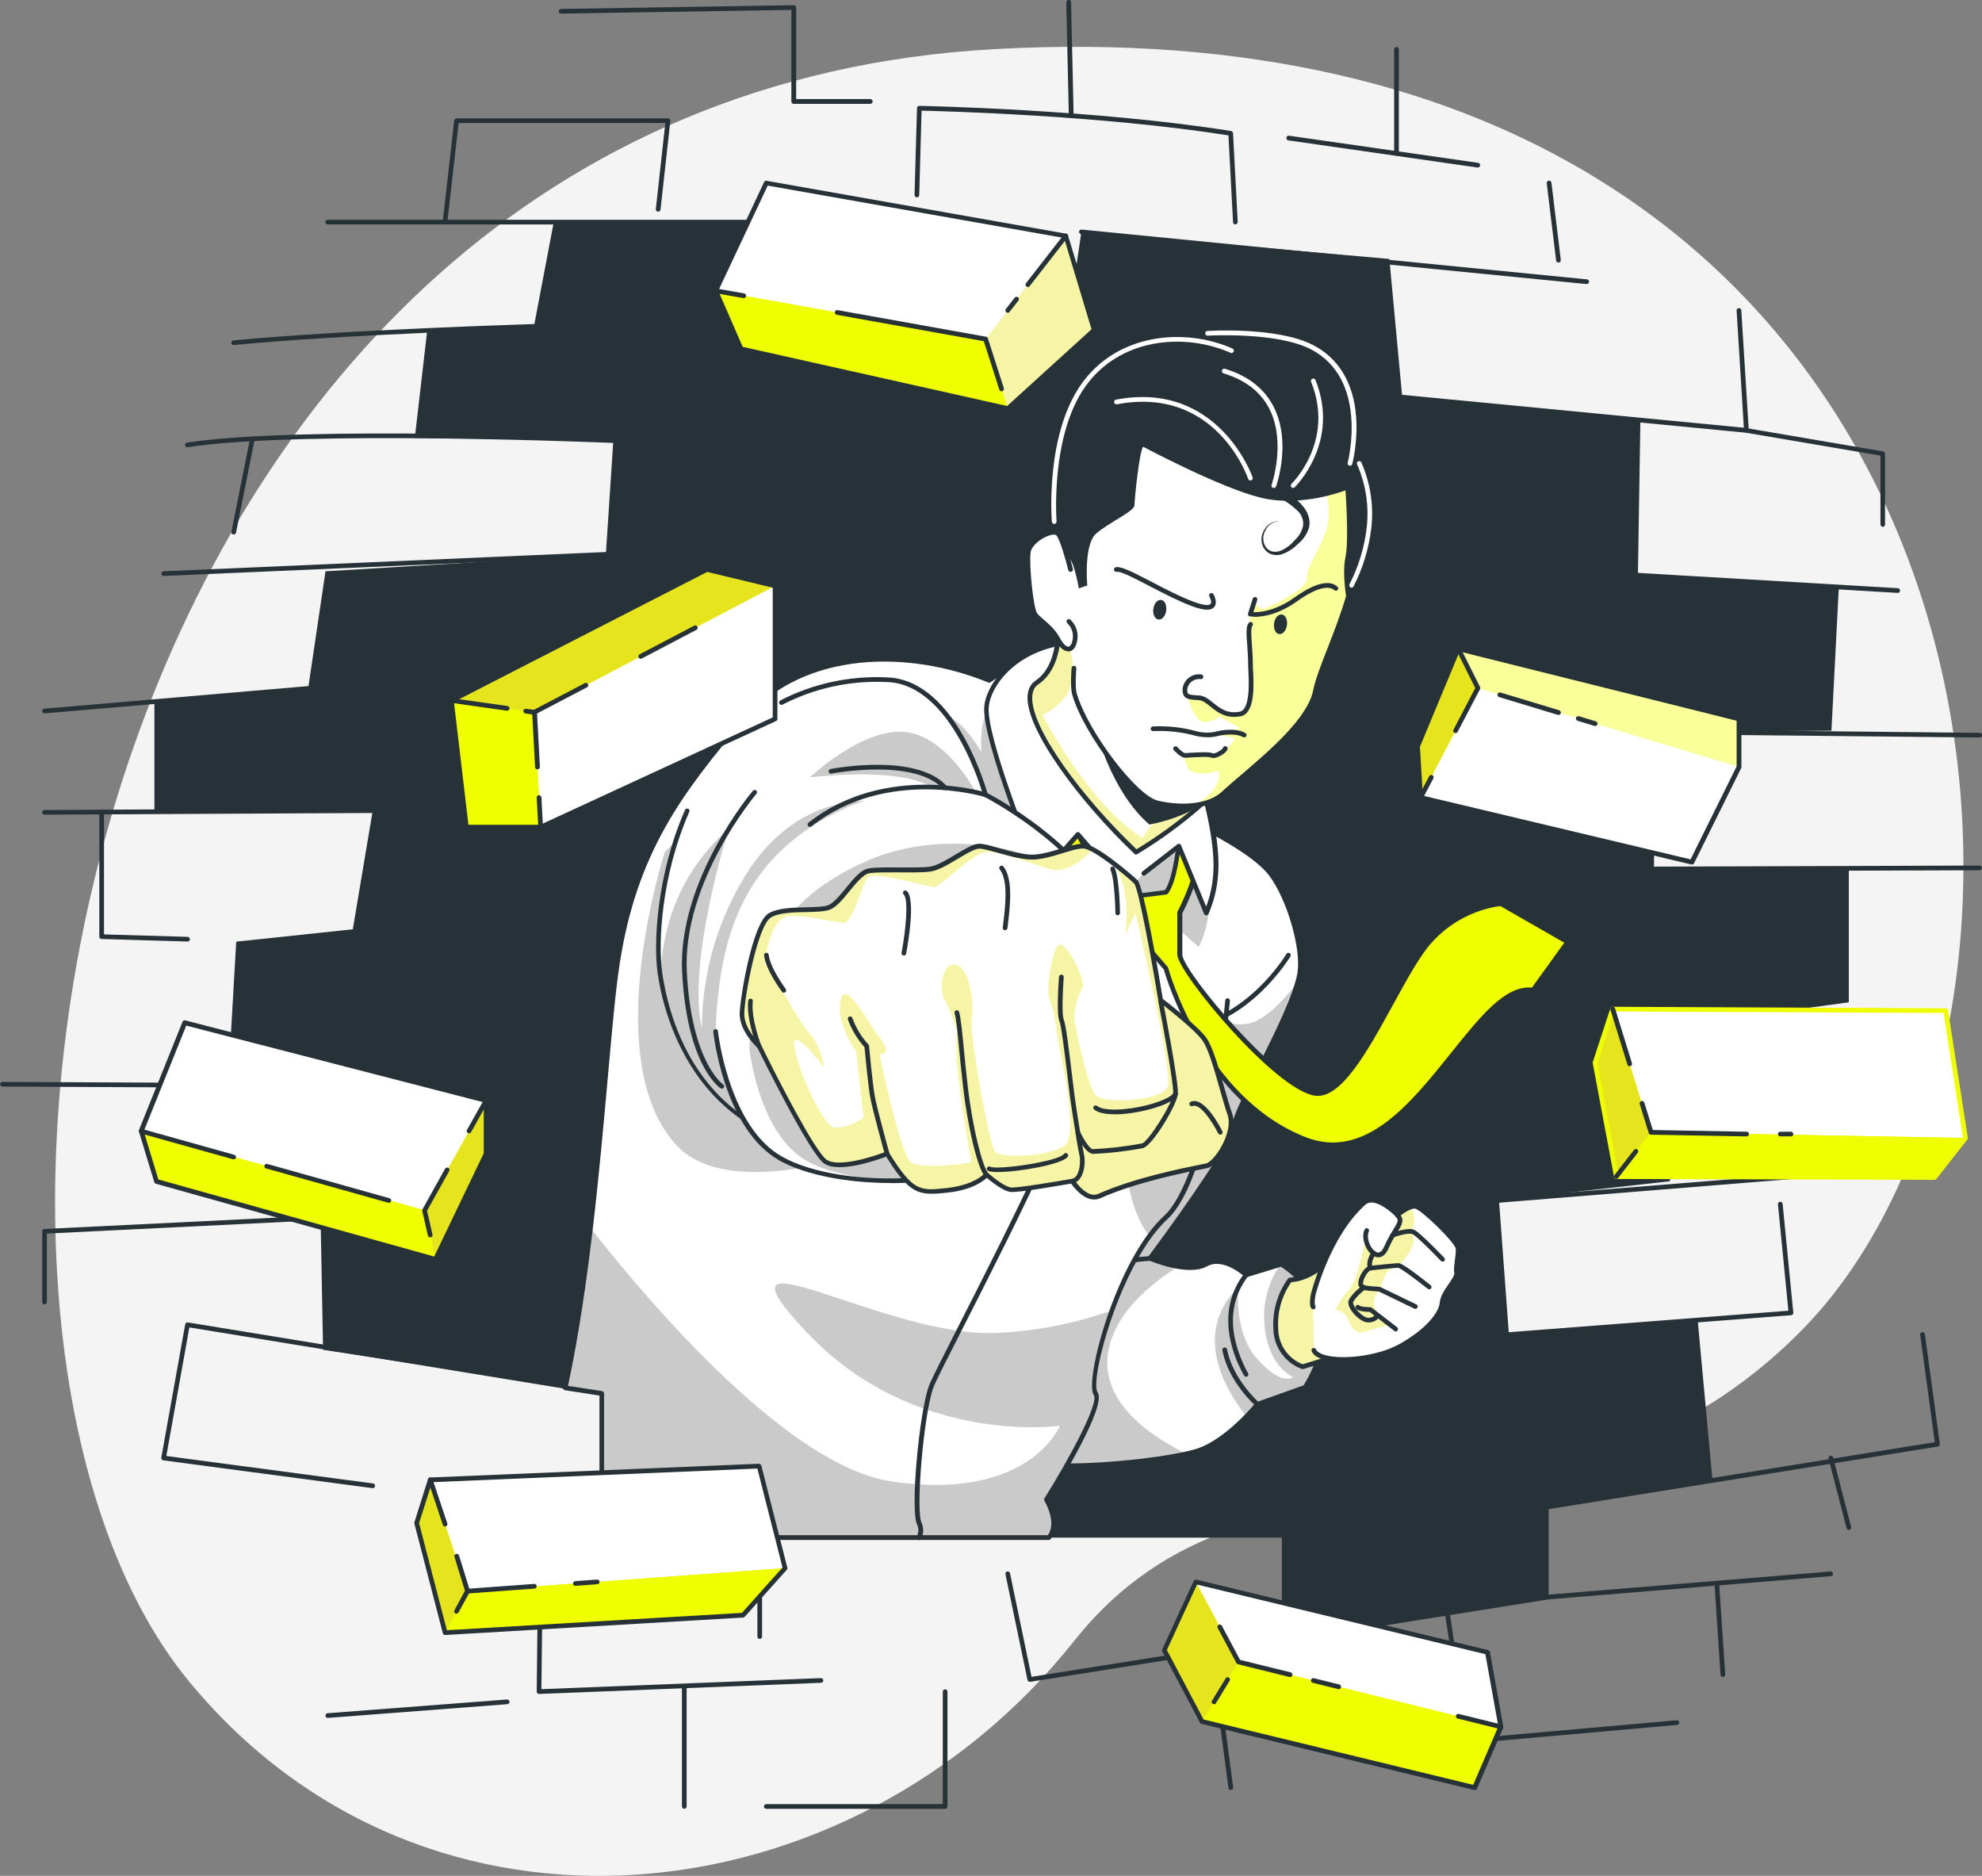 <svg width="652" height="617" viewBox="0 0 652 617" fill="none" xmlns="http://www.w3.org/2000/svg">
<rect x="0" y="0" width="652" height="617" fill="#808080" stroke="none"/>
<g clip-path="url(#clip0_1029_1935)">
<path d="M326.894 16.172C26.219 32.975 -38.417 431.403 62.322 553.221C140.488 647.769 279.889 632.192 353.463 539.604C414.033 463.397 512.108 519.686 592.938 437.284C698.233 329.923 664.408 -2.661 326.894 16.172Z" fill="#F4F4F4"/>
<path d="M106.277 443.97L200.146 458.357V487.306H249.92V505.754H421.674V538.309L509.444 525.287V495.602L563.283 486.291L558.411 433.573L496.369 438.964L493.11 394.823L549.403 388.522L544.11 338.429L608.185 329.678V285.817H544.11V240.73L602.471 240.345L604.925 192.703L538.817 188.678L539.623 138.305L461.283 130.639L457.041 85.167L355.741 76.276L349.783 116.182L249.078 112.751L250.726 73.056H182.164L175.645 107.361L140.558 108.516L136.457 144.011L201.758 144.921L199.305 182.342L107.083 187.907L101.37 226.413L50.79 230.439V266.634H122.611L116.057 305.665L77.71 309.725L75.256 352.361L148.129 357.297L144.624 398.603L105.471 401.194L106.277 443.97Z" fill="#263238"/>
<path d="M76.868 113.522C76.483 113.522 76.132 113.207 76.097 112.822C76.062 112.402 76.378 112.017 76.798 111.982C112.516 108.481 175.014 106.626 175.61 106.591C176.03 106.591 176.381 106.906 176.416 107.326C176.416 107.746 176.1 108.096 175.68 108.131C175.049 108.131 112.621 109.986 76.974 113.487C76.974 113.487 76.939 113.487 76.904 113.487L76.868 113.522Z" fill="#263238"/>
<path d="M61.656 147.126C61.271 147.126 60.955 146.846 60.885 146.461C60.815 146.041 61.096 145.656 61.516 145.586C99.197 139.81 200.742 144.116 201.759 144.151C202.179 144.151 202.53 144.536 202.495 144.956C202.495 145.376 202.144 145.726 201.689 145.691C200.672 145.656 99.302 141.351 61.761 147.091C61.727 147.091 61.691 147.091 61.656 147.091V147.126Z" fill="#263238"/>
<path d="M53.84 189.447C53.419 189.447 53.068 189.132 53.068 188.712C53.068 188.292 53.384 187.942 53.804 187.907L199.305 181.571C199.725 181.571 200.111 181.886 200.111 182.306C200.111 182.726 199.796 183.077 199.375 183.112L53.875 189.447H53.84Z" fill="#263238"/>
<path d="M76.869 175.796C76.869 175.796 76.763 175.796 76.728 175.796C76.308 175.726 76.027 175.306 76.132 174.886L82.267 144.186C82.337 143.766 82.757 143.486 83.178 143.591C83.599 143.661 83.879 144.081 83.774 144.501L77.64 175.201C77.57 175.551 77.254 175.831 76.869 175.831V175.796Z" fill="#263238"/>
<path d="M14.652 234.639C14.266 234.639 13.916 234.324 13.881 233.939C13.845 233.519 14.161 233.134 14.582 233.099L101.3 225.678C101.721 225.608 102.106 225.958 102.141 226.378C102.176 226.798 101.861 227.183 101.44 227.218L14.722 234.639C14.722 234.639 14.687 234.639 14.652 234.639Z" fill="#263238"/>
<path d="M14.652 267.964C14.231 267.964 13.88 267.614 13.88 267.194C13.88 266.774 14.231 266.424 14.652 266.424L122.611 265.864C123.032 265.864 123.382 266.214 123.382 266.634C123.382 267.054 123.032 267.404 122.611 267.404L14.652 267.964Z" fill="#263238"/>
<path d="M61.656 309.69L33.404 308.85C32.984 308.85 32.669 308.5 32.669 308.08V267.194C32.669 266.774 33.019 266.424 33.44 266.424C33.86 266.424 34.211 266.774 34.211 267.194V307.345L61.727 308.15C62.147 308.15 62.498 308.535 62.463 308.955C62.463 309.375 62.112 309.69 61.691 309.69H61.656Z" fill="#263238"/>
<path d="M314.766 75.401L250.726 73.826H107.784C107.364 73.826 107.013 73.476 107.013 73.056C107.013 72.636 107.364 72.286 107.784 72.286H250.726L314.801 73.861C315.221 73.861 315.572 74.211 315.572 74.666C315.572 75.086 315.221 75.436 314.801 75.436L314.766 75.401Z" fill="#263238"/>
<path d="M146.412 73.826C146.412 73.826 146.342 73.826 146.307 73.826C145.886 73.791 145.571 73.406 145.641 72.986L149.426 39.626C149.461 39.241 149.812 38.926 150.197 38.926H219.775C219.986 38.926 220.196 39.031 220.336 39.171C220.476 39.346 220.547 39.556 220.511 39.766L217.287 68.925C217.252 69.345 216.866 69.66 216.445 69.625C216.025 69.59 215.709 69.205 215.744 68.785L218.864 40.466H150.863L147.148 73.126C147.113 73.511 146.762 73.826 146.377 73.826H146.412Z" fill="#263238"/>
<path d="M406.391 73.826C405.971 73.826 405.655 73.511 405.62 73.091L404.113 44.526C362.086 37.91 310.069 36.545 303.163 36.405L302.392 64.164C302.392 64.584 302.007 64.934 301.586 64.899C301.166 64.899 300.815 64.514 300.85 64.094L301.656 35.565C301.656 35.145 302.007 34.795 302.427 34.83C302.988 34.83 359.877 35.915 404.954 43.091C405.305 43.161 405.585 43.441 405.62 43.826L407.162 72.986C407.162 73.406 406.847 73.791 406.426 73.791C406.426 73.791 406.426 73.791 406.391 73.791V73.826Z" fill="#263238"/>
<path d="M521.958 93.429C521.958 93.429 521.923 93.429 521.888 93.429L355.671 77.046C355.251 77.011 354.935 76.626 354.97 76.206C355.005 75.786 355.391 75.471 355.812 75.506L522.028 91.888C522.448 91.924 522.764 92.308 522.729 92.729C522.694 93.114 522.343 93.429 521.958 93.429Z" fill="#263238"/>
<path d="M574.5 142.331C574.5 142.331 574.465 142.331 574.43 142.331L461.212 131.409C460.792 131.374 460.476 130.989 460.511 130.569C460.547 130.149 460.932 129.834 461.353 129.869L573.659 140.686L571.275 102.145C571.275 101.725 571.556 101.34 572.011 101.34C572.467 101.34 572.818 101.655 572.818 102.075L575.271 141.491C575.271 141.701 575.201 141.946 575.026 142.086C574.886 142.226 574.675 142.296 574.5 142.296V142.331Z" fill="#263238"/>
<path d="M512.669 86.358C512.283 86.358 511.933 86.078 511.898 85.693L508.813 60.279C508.778 59.859 509.058 59.474 509.479 59.404C509.9 59.369 510.285 59.649 510.355 60.069L513.44 85.483C513.475 85.903 513.194 86.288 512.774 86.358C512.774 86.358 512.704 86.358 512.669 86.358Z" fill="#263238"/>
<path d="M624.274 195.013C624.274 195.013 624.274 195.013 624.239 195.013L530.475 189.483C530.055 189.483 529.739 189.098 529.739 188.677C529.739 188.257 530.125 187.907 530.545 187.942L624.309 193.473C624.73 193.473 625.045 193.858 625.045 194.278C625.045 194.698 624.695 195.013 624.274 195.013Z" fill="#263238"/>
<path d="M619.367 173.24C618.946 173.24 618.595 172.89 618.595 172.47V149.857L574.36 142.331C573.939 142.261 573.659 141.876 573.729 141.456C573.799 141.036 574.22 140.756 574.605 140.826L619.472 148.492C619.857 148.562 620.103 148.877 620.103 149.262V172.54C620.103 172.96 619.752 173.31 619.332 173.31L619.367 173.24Z" fill="#263238"/>
<path d="M651.229 242.585C650.212 242.585 549.158 241.5 544.145 241.5C543.725 241.5 543.374 241.15 543.374 240.73C543.374 240.31 543.725 239.96 544.145 239.96C549.158 239.96 650.212 241.045 651.264 241.045C651.684 241.045 652.035 241.395 652.035 241.815C652.035 242.235 651.684 242.585 651.264 242.585H651.229Z" fill="#263238"/>
<path d="M544.11 286.587C543.689 286.587 543.339 286.237 543.339 285.817C543.339 285.397 543.689 285.047 544.11 285.047L651.194 284.697C651.614 284.697 651.965 285.047 651.965 285.467C651.965 285.887 651.614 286.237 651.194 286.237L544.11 286.587Z" fill="#263238"/>
<path d="M493.11 395.593C492.724 395.593 492.374 395.278 492.339 394.893C492.339 394.472 492.619 394.087 493.04 394.052L632.336 382.781C632.757 382.781 633.142 383.061 633.177 383.481C633.177 383.901 632.897 384.286 632.476 384.321L493.18 395.593C493.18 395.593 493.145 395.593 493.11 395.593Z" fill="#263238"/>
<path d="M496.37 439.734C495.984 439.734 495.634 439.419 495.599 439.034C495.599 438.614 495.879 438.229 496.3 438.194L588.311 431.123L584.876 396.118C584.841 395.698 585.156 395.313 585.577 395.278C585.997 395.278 586.383 395.558 586.418 395.978L589.923 431.753C589.923 431.963 589.888 432.173 589.748 432.313C589.608 432.488 589.433 432.558 589.222 432.593L496.44 439.699C496.44 439.699 496.405 439.699 496.37 439.699V439.734Z" fill="#263238"/>
<path d="M338.777 553.186C338.426 553.186 338.111 552.941 338.005 552.556L330.75 517.796C330.68 517.375 330.925 516.955 331.346 516.885C331.766 516.78 332.187 517.06 332.257 517.481L339.337 551.54L509.269 524.517L602.156 516.885C602.577 516.885 602.963 517.165 602.998 517.586C603.033 518.006 602.717 518.391 602.297 518.426L509.479 526.057L338.882 553.186C338.882 553.186 338.812 553.186 338.742 553.186H338.777Z" fill="#263238"/>
<path d="M509.444 496.373C509.058 496.373 508.743 496.093 508.673 495.708C508.603 495.288 508.883 494.902 509.304 494.832L636.472 474.354L631.67 439.034C631.6 438.614 631.915 438.229 632.336 438.159C632.756 438.089 633.142 438.404 633.212 438.824L638.119 474.915C638.19 475.335 637.874 475.72 637.488 475.79L509.584 496.373C509.584 496.373 509.514 496.373 509.444 496.373Z" fill="#263238"/>
<path d="M122.611 489.477C122.611 489.477 122.541 489.477 122.506 489.477L53.734 480.34C53.524 480.34 53.349 480.2 53.209 480.025C53.068 479.85 53.033 479.64 53.068 479.43L60.92 435.604C60.99 435.184 61.376 434.904 61.796 434.974L200.251 457.587C200.672 457.657 200.952 458.042 200.882 458.462C200.812 458.882 200.426 459.162 200.006 459.092L62.287 436.619L54.716 478.905L122.716 487.936C123.137 488.006 123.452 488.391 123.382 488.811C123.347 489.197 122.997 489.477 122.611 489.477Z" fill="#263238"/>
<path d="M177.327 557.176C177.117 557.176 176.942 557.106 176.802 556.966C176.661 556.826 176.556 556.616 176.556 556.406L177.082 509.64C177.082 509.219 177.397 508.904 177.818 508.869L254.932 504.984C255.388 504.949 255.738 505.299 255.738 505.719C255.738 506.139 255.423 506.524 255.002 506.524L178.624 510.375L178.098 555.601L270.04 551.961C270.425 551.961 270.811 552.276 270.846 552.696C270.846 553.116 270.53 553.466 270.11 553.501L177.362 557.176H177.327Z" fill="#263238"/>
<path d="M107.819 565.052C107.434 565.052 107.083 564.737 107.048 564.352C107.048 563.932 107.329 563.547 107.749 563.512L166.777 558.997C167.197 558.997 167.583 559.277 167.618 559.697C167.653 560.117 167.338 560.502 166.917 560.537L107.89 565.052C107.89 565.052 107.855 565.052 107.819 565.052Z" fill="#263238"/>
<path d="M14.652 429.023C14.231 429.023 13.88 428.673 13.88 428.253V405.009C13.88 404.589 14.196 404.274 14.617 404.239L144.589 397.868C145.009 397.798 145.395 398.183 145.395 398.603C145.395 399.023 145.08 399.408 144.659 399.408L15.423 405.744V428.253C15.423 428.673 15.072 429.023 14.652 429.023Z" fill="#263238"/>
<path d="M148.129 358.067L0.806 357.402C0.386 357.402 0.035 357.052 0.035 356.632C0.035 356.212 0.386 355.862 0.806 355.862L148.129 356.527C148.55 356.527 148.9 356.877 148.9 357.297C148.9 357.717 148.55 358.067 148.129 358.067Z" fill="#263238"/>
<path d="M249.92 539.078C249.499 539.078 249.149 538.728 249.149 538.308V505.754C249.149 505.333 249.499 504.983 249.92 504.983C250.341 504.983 250.691 505.333 250.691 505.754V538.308C250.691 538.728 250.341 539.078 249.92 539.078Z" fill="#263238"/>
<path d="M225.103 594.947C224.683 594.947 224.332 594.597 224.332 594.177V555.321C224.332 554.901 224.683 554.551 225.103 554.551C225.524 554.551 225.874 554.901 225.874 555.321V594.177C225.874 594.597 225.524 594.947 225.103 594.947Z" fill="#263238"/>
<path d="M404.884 588.751C404.499 588.751 404.183 588.471 404.113 588.086L398.435 545.31C398.364 544.89 398.68 544.505 399.101 544.435C399.521 544.365 399.907 544.68 399.977 545.1L405.655 587.876C405.725 588.296 405.41 588.681 404.989 588.751C404.989 588.751 404.919 588.751 404.884 588.751Z" fill="#263238"/>
<path d="M310.945 594.947H252.058C251.638 594.947 251.287 594.597 251.287 594.177C251.287 593.757 251.638 593.407 252.058 593.407H310.139V556.406C310.139 555.986 310.49 555.636 310.91 555.636C311.331 555.636 311.681 555.986 311.681 556.406V594.177C311.681 594.597 311.331 594.947 310.91 594.947H310.945Z" fill="#263238"/>
<path d="M608.185 503.233C607.835 503.233 607.519 502.988 607.449 502.638L601.525 479.78C601.42 479.36 601.665 478.94 602.086 478.835C602.507 478.73 602.927 478.975 603.032 479.395L608.956 502.253C609.061 502.673 608.816 503.093 608.395 503.198C608.325 503.198 608.255 503.198 608.185 503.198V503.233Z" fill="#263238"/>
<path d="M482.489 573.489C482.103 573.489 481.788 573.209 481.718 572.824L475.478 531.553C475.408 531.133 475.689 530.748 476.144 530.678C476.565 530.608 476.951 530.888 477.021 531.343L483.155 571.879L551.576 565.823C551.962 565.823 552.382 566.103 552.417 566.523C552.452 566.943 552.137 567.328 551.716 567.363L482.559 573.489C482.559 573.489 482.524 573.489 482.489 573.489Z" fill="#263238"/>
<path d="M566.754 551.61C566.333 551.61 566.018 551.295 565.983 550.875L563.985 520.771C563.985 520.351 564.265 519.966 564.721 519.966C565.142 519.966 565.527 520.246 565.527 520.701L567.525 550.805C567.525 551.225 567.245 551.61 566.789 551.61C566.789 551.61 566.789 551.61 566.719 551.61H566.754Z" fill="#263238"/>
<path d="M352.377 38.855C351.956 38.855 351.605 38.505 351.605 38.085L350.764 0.77C350.764 0.35 351.08 -0 351.535 -0.035C351.991 -0.035 352.306 0.28 352.341 0.735L353.183 38.05C353.183 38.471 352.867 38.821 352.412 38.855H352.377Z" fill="#263238"/>
<path d="M486.135 55.098C486.135 55.098 486.065 55.098 486.03 55.098L423.813 46.172C423.392 46.102 423.111 45.717 423.147 45.297C423.217 44.876 423.602 44.596 424.023 44.631L486.24 53.558C486.661 53.628 486.941 54.013 486.906 54.433C486.836 54.818 486.52 55.098 486.135 55.098Z" fill="#263238"/>
<path d="M459.39 51.282C458.969 51.282 458.619 50.932 458.619 50.512V16.242C458.619 15.822 458.969 15.472 459.39 15.472C459.81 15.472 460.161 15.822 460.161 16.242V50.512C460.161 50.932 459.81 51.282 459.39 51.282Z" fill="#263238"/>
<path d="M286.269 34.165H261.101C260.681 34.165 260.33 33.815 260.33 33.395V3.256L184.583 4.481C184.163 4.481 183.812 4.131 183.812 3.711C183.812 3.291 184.163 2.941 184.583 2.941L261.101 1.715C261.347 1.715 261.522 1.785 261.662 1.925C261.802 2.065 261.908 2.275 261.908 2.485V32.59H286.304C286.724 32.59 287.075 32.94 287.075 33.36C287.075 33.78 286.724 34.13 286.304 34.13L286.269 34.165Z" fill="#263238"/>
<path d="M394.193 271.184C394.193 271.184 412.35 279.726 418.134 287.462C423.917 295.198 428.895 311.58 427.598 319.912C425.495 333.494 405.2 366.083 406.181 370.564C407.163 375.045 378.315 413.83 378.315 413.83C378.315 413.83 390.688 419.116 396.682 415.791C402.676 412.465 409.932 419.326 409.932 419.326L421.499 415.791C421.499 415.791 445.79 429.863 429.35 456.256L413.682 461.857C413.682 461.857 403.973 473.899 394.158 477.154C384.344 480.41 341.3 485.626 322.302 478.695C303.304 471.764 300.57 447.715 295.347 433.188C290.124 418.661 338.04 319.912 338.04 319.912L394.193 271.149V271.184Z" fill="white"/>
<mask id="mask0_1029_1935" style="mask-type:luminance" maskUnits="userSpaceOnUse" x="294" y="271" width="142" height="212">
<path d="M394.193 271.184C394.193 271.184 412.35 279.726 418.134 287.462C423.917 295.198 428.895 311.58 427.598 319.912C425.495 333.494 405.2 366.083 406.181 370.564C407.163 375.045 378.315 413.83 378.315 413.83C378.315 413.83 390.688 419.116 396.682 415.791C402.676 412.465 409.932 419.326 409.932 419.326L421.499 415.791C421.499 415.791 445.79 429.863 429.35 456.256L413.682 461.857C413.682 461.857 403.973 473.899 394.158 477.154C384.344 480.41 341.3 485.626 322.302 478.695C303.304 471.764 300.57 447.715 295.347 433.188C290.124 418.661 338.04 319.912 338.04 319.912L394.193 271.149V271.184Z" fill="white"/>
</mask>
<g mask="url(#mask0_1029_1935)">
<g opacity="0.3">
<g opacity="0.7">
<path d="M378.35 413.935C381.294 415.126 384.379 416.036 387.498 416.596C377.438 423.037 367.939 431.543 365.065 442.325C360.158 460.387 378.525 472.499 390.478 478.275C376.247 481.425 339.547 485.066 322.407 478.835C303.584 471.974 300.745 448.31 295.592 433.748L338.075 320.052L396.857 326.388C396.857 326.388 397.804 338.324 410.107 336.784C415.47 336.119 421.744 329.713 427.142 322.747C423.216 337.519 405.375 366.504 406.286 370.739C407.197 375.22 378.385 413.97 378.385 413.97L378.35 413.935Z" fill="black"/>
</g>
</g>
<g opacity="0.3">
<g opacity="0.7">
<path d="M429.385 456.361L413.717 461.962C413.717 461.962 412.35 463.677 410.107 465.953C403.552 457.797 391.74 438.894 407.408 423.282C407.408 423.282 405.55 438.159 413.717 447.155C421.884 456.151 425.39 452.931 425.39 452.931C425.39 452.931 415.54 449.045 415.855 431.823C415.926 427.342 417.818 420.096 421.394 415.896H421.534C421.534 415.896 445.825 429.933 429.385 456.361Z" fill="black"/>
</g>
</g>
</g>
<path d="M349.608 482.93C339.092 482.93 328.997 481.985 322.022 479.465C306.424 473.794 301.516 456.746 297.555 443.059C296.574 439.629 295.628 436.373 294.576 433.503C289.283 418.836 335.341 323.657 337.304 319.631C337.339 319.526 337.409 319.456 337.48 319.386L393.633 270.624C393.878 270.414 394.194 270.379 394.474 270.519C395.21 270.869 412.876 279.235 418.73 287.041C424.759 295.093 429.631 311.79 428.334 320.086C427.177 327.647 420.658 340.564 414.944 351.941C410.808 360.167 406.532 368.673 406.917 370.459C407.899 374.904 385.501 405.499 379.542 413.55C382.451 414.67 391.635 417.751 396.297 415.195C402.01 412.045 408.53 417.19 410.107 418.521L421.254 415.125C421.464 415.055 421.674 415.09 421.885 415.195C422.305 415.44 432.26 421.321 435.099 432.663C436.992 440.189 435.274 448.275 429.981 456.746C429.876 456.886 429.736 456.991 429.596 457.061L414.138 462.592C412.876 464.132 403.798 474.879 394.369 477.994C387.989 480.095 368.115 483 349.608 483V482.93ZM338.636 320.436C336.568 324.707 291.071 419.186 296.048 432.978C297.1 435.883 298.046 439.174 299.028 442.604C303.094 456.676 307.685 472.604 322.547 477.994C341.475 484.89 384.028 479.71 393.878 476.454C403.377 473.304 412.981 461.507 413.051 461.402C413.157 461.297 413.262 461.192 413.402 461.157L428.825 455.661C433.732 447.68 435.344 440.049 433.592 433.013C431.173 423.316 423.006 417.681 421.394 416.665L410.142 420.096C409.862 420.166 409.581 420.096 409.371 419.921C409.301 419.851 402.466 413.515 397.033 416.525C390.793 419.991 378.525 414.81 378 414.6C377.789 414.495 377.614 414.32 377.544 414.075C377.474 413.83 377.544 413.62 377.684 413.41C391.565 394.752 406.006 373.469 405.41 370.774C404.919 368.568 408.039 362.232 413.577 351.241C418.975 340.494 425.705 327.122 426.827 319.841C428.054 311.86 423.357 295.793 417.503 287.987C412.385 281.161 397.138 273.53 394.299 272.164L338.636 320.506V320.436Z" fill="#263238"/>
<path d="M409.932 452.861C409.686 452.861 409.406 452.721 409.266 452.476C409.056 452.126 403.938 443.62 404.043 434.203C404.043 428.672 405.901 423.247 409.301 418.906C409.581 418.556 410.037 418.521 410.388 418.766C410.738 419.046 410.773 419.501 410.528 419.851C407.338 423.947 405.585 429.057 405.585 434.238C405.48 443.164 410.528 451.601 410.563 451.671C410.773 452.021 410.668 452.511 410.317 452.721C410.177 452.791 410.037 452.826 409.932 452.826V452.861Z" fill="#263238"/>
<path d="M413.717 462.733C413.542 462.733 413.367 462.663 413.192 462.558C412.806 462.242 404.043 454.436 402.115 444.11C402.045 443.69 402.326 443.27 402.746 443.2C403.167 443.13 403.587 443.41 403.658 443.83C405.515 453.631 414.138 461.332 414.243 461.402C414.559 461.682 414.594 462.172 414.313 462.487C414.173 462.663 413.963 462.768 413.717 462.768V462.733Z" fill="#263238"/>
<path d="M356.057 424.087C356.057 424.087 355.847 424.087 355.742 424.017C355.356 423.842 355.181 423.387 355.356 423.001C359.457 413.83 377.579 413.2 378.35 413.165C378.806 413.165 379.121 413.48 379.156 413.9C379.156 414.32 378.841 414.67 378.42 414.705C378.245 414.705 360.474 415.335 356.793 423.632C356.653 423.912 356.373 424.087 356.092 424.087H356.057Z" fill="#263238"/>
<path d="M388.761 339.2C388.375 339.2 388.025 338.884 387.989 338.499C387.954 338.079 388.27 337.694 388.691 337.659C410.072 335.664 423.041 313.996 423.182 313.786C423.392 313.401 423.883 313.296 424.233 313.506C424.619 313.716 424.724 314.206 424.514 314.556C424.373 314.766 410.984 337.134 388.831 339.2C388.831 339.2 388.796 339.2 388.761 339.2Z" fill="#263238"/>
<path d="M403.903 329.153C403.692 331.288 403.482 333.493 403.202 335.734C402.571 341.194 401.73 346.795 400.748 352.361C396.998 373.644 390.934 393.737 383.643 400.458C368.185 414.565 357.529 454.226 360.509 458.497C363.488 462.767 344.28 493.327 344.28 493.327C344.28 493.327 349.012 501.063 345.121 505.788H247.782V487.341H197.973V458.392L185.95 456.536C196.676 406.619 199.095 342.735 203.126 316.656C208.664 281.196 222.72 261.628 244.031 236.564C263.765 213.391 298.467 212.761 325.387 223.857C327.244 222.562 329.207 221.372 331.205 220.287C337.024 217.206 346.277 213.321 354.515 215.001C367.764 217.626 395.035 264.288 397.453 273.88L399.416 290.892" fill="white"/>
<mask id="mask1_1029_1935" style="mask-type:luminance" maskUnits="userSpaceOnUse" x="185" y="214" width="219" height="292">
<path d="M403.903 329.153C403.692 331.288 403.482 333.493 403.202 335.734C402.571 341.194 401.73 346.795 400.748 352.361C396.998 373.644 390.934 393.737 383.643 400.458C368.185 414.565 357.529 454.226 360.509 458.497C363.488 462.767 344.28 493.327 344.28 493.327C344.28 493.327 349.012 501.063 345.121 505.788H247.782V487.341H197.973V458.392L185.95 456.536C196.676 406.619 199.095 342.735 203.126 316.656C208.664 281.196 222.72 261.628 244.031 236.564C263.765 213.391 298.467 212.761 325.387 223.857C327.244 222.562 329.207 221.372 331.205 220.287C337.024 217.206 346.277 213.321 354.515 215.001C367.764 217.626 395.035 264.288 397.453 273.88L399.416 290.892" fill="white"/>
</mask>
<g mask="url(#mask1_1029_1935)">
<g opacity="0.3">
<g opacity="0.7">
<path d="M344.209 493.292C344.209 493.292 348.941 501.028 345.051 505.753H247.782V487.306H197.973V458.356L185.95 456.501C189.525 439.909 192.154 421.776 194.257 403.958C215.148 430.492 259.734 482.265 293.279 487.271C338.601 494.027 348.661 468.963 348.661 468.963C348.661 468.963 300.92 475.754 265.588 438.439C230.256 401.123 290.896 439.909 327.314 438.439C340.424 437.913 353.358 435.428 365.731 431.017C361.104 444.039 358.826 456.151 360.403 458.391C363.418 462.697 344.209 493.257 344.209 493.257V493.292Z" fill="black"/>
</g>
</g>
<g opacity="0.3">
<g opacity="0.7">
<path d="M385.466 303.564L394.299 311.51C394.299 311.51 407.198 289.877 384.87 255.642C362.542 221.407 334.43 223.542 334.43 223.542C328.576 228.688 321.846 231.454 322.828 247.381C319.638 241.815 315.817 237.474 311.296 235.024C279.749 217.662 218.689 280.251 218.689 280.251C218.689 280.251 196.641 348.231 222.369 376.515C248.097 404.799 338.776 357.262 338.776 357.262C339.302 337.519 338.496 317.776 336.358 298.173C337.164 300.414 338.04 302.724 338.952 305.104L350.624 290.192C350.624 290.192 366.608 307.905 368.991 326.247C370.849 340.424 364.084 389.467 378.14 406.584C379.717 404.344 381.54 402.278 383.538 400.388C386.517 397.658 389.321 392.652 391.81 386.421C389.672 384.671 387.954 382.466 386.727 380.015C376.913 361.462 378.385 317.461 378.385 317.461L385.501 303.529L385.466 303.564Z" fill="black"/>
</g>
</g>
</g>
<path d="M345.121 506.524H247.782C247.361 506.524 247.011 506.174 247.011 505.754V488.076H197.973C197.553 488.076 197.202 487.726 197.202 487.306V459.022L185.845 457.271C185.635 457.271 185.46 457.131 185.319 456.956C185.214 456.781 185.144 456.571 185.214 456.361C192.26 423.667 195.66 385.476 198.394 354.776C199.796 339.059 200.988 325.512 202.39 316.516C208.068 279.971 223 260.123 243.47 236.039C263.766 212.236 299.098 212.306 325.317 222.947C327.104 221.722 328.962 220.567 330.89 219.587C337.234 216.226 346.488 212.551 354.725 214.196C368.395 216.926 395.666 263.203 398.26 273.635L400.222 290.717C400.258 291.137 399.977 291.522 399.557 291.557C399.136 291.627 398.75 291.312 398.715 290.892L396.752 273.88C394.509 264.918 367.169 218.187 354.41 215.666C346.628 214.091 337.725 217.661 331.591 220.882C329.628 221.932 327.665 223.122 325.842 224.417C325.632 224.557 325.352 224.592 325.106 224.487C299.378 213.916 264.502 213.671 244.627 236.984C224.332 260.858 209.54 280.531 203.897 316.691C202.495 325.652 201.303 339.199 199.901 354.882C197.167 385.371 193.802 423.211 186.862 455.836L198.043 457.552C198.429 457.622 198.709 457.937 198.709 458.322V486.501H247.747C248.167 486.501 248.518 486.851 248.518 487.271V504.948H344.7C347.785 500.643 343.614 493.712 343.579 493.642C343.438 493.397 343.438 493.082 343.579 492.837C351.43 480.34 361.665 461.507 359.808 458.847C356.583 454.226 367.239 414.215 383.047 399.793C389.391 393.947 395.666 376.13 399.907 352.151C400.924 346.515 401.73 340.949 402.361 335.594C402.606 333.563 402.851 331.428 403.062 329.048C403.097 328.628 403.447 328.313 403.903 328.348C404.324 328.383 404.639 328.768 404.604 329.188C404.394 331.568 404.148 333.738 403.903 335.769C403.272 341.16 402.431 346.76 401.449 352.431C399.381 364.123 393.598 392.197 384.099 400.948C368.851 414.845 358.265 453.946 361.07 457.972C364.119 462.347 348.871 487.306 345.121 493.257C346.102 495.007 349.362 501.693 345.647 506.209C345.507 506.384 345.296 506.489 345.051 506.489L345.121 506.524Z" fill="#263238"/>
<path d="M344.315 271.184C344.315 271.184 358.16 295.198 370.604 303.634L383.503 318.546C383.503 318.546 394.93 361.323 429.175 374.765C463.421 388.207 483.891 322.852 504.256 325.722L515.683 309.9L493.636 297.263C484.697 298.453 476.46 302.794 470.431 309.48C459.846 320.892 445.124 361.813 432.47 359.677C419.816 357.542 388.831 320.822 387.989 314.136V300.239C387.989 300.239 396.086 285.292 394.193 275.595L387.989 274.79C387.989 274.79 386.762 289.527 383.503 293.553L370.604 295.198C362.051 287.077 355.216 277.31 350.484 266.529L342.737 273.495" fill="#F0FF00"/>
<path d="M438.569 377.39C435.485 377.39 432.295 376.795 428.965 375.5C395.841 362.513 383.713 321.942 382.872 318.932L370.148 304.229C359.317 296.843 347.785 278.396 344.56 273.04L343.403 274.09C343.088 274.37 342.597 274.335 342.317 274.02C342.036 273.705 342.071 273.215 342.387 272.935L343.789 271.675C343.789 271.675 343.754 271.605 343.719 271.57C343.508 271.185 343.649 270.729 343.999 270.519C344.315 270.344 344.665 270.414 344.91 270.624L350.098 265.934C350.273 265.759 350.519 265.689 350.764 265.759C351.009 265.794 351.22 265.969 351.325 266.214C355.987 276.855 362.612 286.342 370.989 294.358L383.222 292.783C386.167 288.652 387.358 274.825 387.358 274.685C387.358 274.475 387.463 274.265 387.639 274.16C387.814 274.02 388.024 273.985 388.235 273.985L394.439 274.79C394.754 274.825 395.035 275.07 395.105 275.42C396.962 284.837 389.882 298.629 388.936 300.414V314.136C389.672 320.192 420.482 356.842 432.75 358.907C440.287 360.168 449.26 343.855 457.182 329.433C461.773 321.032 466.155 313.121 470.011 308.92C476.145 302.129 484.557 297.683 493.671 296.458C493.846 296.458 494.021 296.458 494.161 296.563L516.209 309.2C516.384 309.305 516.524 309.48 516.595 309.69C516.63 309.9 516.595 310.145 516.454 310.32L505.027 326.143C504.852 326.388 504.572 326.493 504.291 326.458C496.299 325.337 487.712 336.014 478.633 347.356C467.242 361.568 454.588 377.355 438.674 377.355L438.569 377.39ZM345.682 271.955C348.626 276.855 360.438 295.793 371.059 302.969C371.129 303.004 371.164 303.039 371.199 303.109L384.098 318.021C384.098 318.021 384.239 318.231 384.274 318.336C384.379 318.757 395.981 360.903 429.491 374.03C449.015 381.696 464.052 362.933 477.301 346.376C486.906 334.404 495.143 324.007 503.941 324.847L514.597 310.075L493.53 297.998C484.873 299.224 476.916 303.459 471.062 309.935C467.312 313.961 463 321.837 458.443 330.133C449.891 345.71 441.093 361.813 432.4 360.378C419.255 358.172 388.094 320.717 387.288 314.171V300.169C387.288 300.169 387.288 299.924 387.393 299.784C387.463 299.644 395.035 285.537 393.597 276.19L388.76 275.56C388.445 278.746 387.148 290.297 384.169 293.938C384.028 294.078 383.853 294.183 383.678 294.218L370.779 295.863C370.533 295.863 370.323 295.828 370.148 295.653C361.735 287.672 355.075 278.256 350.308 267.719L345.682 271.885V271.955Z" fill="#263238"/>
<path d="M370.639 293.063L354.55 274.51L342.177 288.617C342.177 288.617 323.284 243.11 324.475 232.294C325.387 223.858 337.059 209.365 360.369 211.186C383.713 213.041 401.555 266.809 399.837 287.602C399.522 291.978 398.47 296.283 396.752 300.309L387.744 278.326L376.212 287.287" fill="white"/>
<path d="M396.787 301.079C396.472 301.079 396.191 300.904 396.086 300.589L387.464 279.551L376.738 287.882C376.387 288.127 375.931 288.092 375.651 287.742C375.371 287.392 375.441 286.937 375.791 286.657L387.323 277.695C387.499 277.555 387.779 277.485 387.989 277.555C388.235 277.625 388.41 277.8 388.515 278.01L396.787 298.208C398.084 294.778 398.855 291.172 399.101 287.497C400.293 273.18 391.354 239.365 376.562 221.967C371.235 215.701 365.802 212.341 360.368 211.886C337.339 210.066 326.158 224.278 325.282 232.294C324.195 241.85 339.513 279.971 342.422 287.112L353.989 273.95C353.989 273.95 354.34 273.67 354.585 273.67C354.795 273.67 355.006 273.775 355.181 273.95L371.27 292.503C371.55 292.818 371.515 293.308 371.2 293.588C370.884 293.868 370.393 293.833 370.113 293.518L354.62 275.63L342.843 289.072C342.667 289.282 342.387 289.387 342.141 289.317C341.861 289.282 341.651 289.107 341.546 288.862C340.774 287.007 322.583 243.04 323.809 232.154C324.721 223.613 336.463 208.49 360.544 210.381C366.397 210.836 372.181 214.406 377.789 220.987C392.161 237.86 402.08 271.254 400.713 287.637C400.398 292.118 399.346 296.458 397.559 300.589C397.453 300.869 397.173 301.044 396.857 301.044L396.787 301.079Z" fill="#263238"/>
<path d="M302.217 506.524C302.217 506.524 301.937 506.524 301.832 506.419C301.446 506.209 301.341 505.718 301.551 505.368C302.182 504.248 302.288 502.918 301.797 501.728C299.273 497.352 302.393 464.657 305.547 455.941C306.319 453.806 309.789 447.05 315.011 436.758C331.205 404.974 361.35 345.85 366.538 317.321C366.608 316.901 367.028 316.621 367.449 316.691C367.87 316.761 368.15 317.181 368.08 317.601C362.857 346.34 332.642 405.604 316.413 437.459C311.401 447.295 307.756 454.401 307.02 456.466C303.83 465.288 301.096 497.387 303.234 501.063C303.935 502.813 303.83 504.633 302.954 506.174C302.813 506.419 302.533 506.559 302.288 506.559L302.217 506.524Z" fill="#263238"/>
<path d="M257.105 231.103C267.796 225.608 279.784 223.017 291.807 223.612C314.24 224.243 324.195 261.418 324.195 261.418C324.195 261.418 362.892 280.986 369.307 309.935C375.721 338.884 342.246 376.375 288.862 378.755C235.478 381.135 220.371 342.735 217.111 320.051C215.569 309.375 217.111 287.147 226.085 266.739" fill="white"/>
<mask id="mask2_1029_1935" style="mask-type:luminance" maskUnits="userSpaceOnUse" x="216" y="223" width="155" height="156">
<path d="M257.105 231.103C267.796 225.608 279.784 223.017 291.807 223.612C314.24 224.243 324.195 261.418 324.195 261.418C324.195 261.418 362.892 280.986 369.307 309.935C375.721 338.884 342.246 376.375 288.862 378.755C235.478 381.135 220.371 342.735 217.111 320.051C215.569 309.375 217.111 287.147 226.085 266.739" fill="white"/>
</mask>
<g mask="url(#mask2_1029_1935)">
<g opacity="0.3">
<g opacity="0.7">
<path d="M368.851 326.843C362.472 351.661 332.187 376.725 288.792 378.72C236.565 381.1 221.037 344.45 217.287 321.557C217.742 305.944 222.79 287.567 239.72 272.585C239.369 273.705 225.944 316.411 230.887 338.394C230.887 319.596 236.425 301.219 246.765 285.501C263.941 260.228 288.267 262.153 295.277 265.059C302.287 267.964 349.607 277.065 363.278 309.2C365.696 314.906 367.519 320.787 368.816 326.843H368.851Z" fill="black"/>
</g>
</g>
<g opacity="0.3">
<g opacity="0.7">
<path d="M266.429 255.677C266.429 255.677 283.359 239.61 297.38 240.73C311.401 241.85 321.005 260.613 321.005 260.613L306.458 258.967C306.458 258.967 298.677 252.281 266.464 255.677H266.429Z" fill="black"/>
</g>
</g>
</g>
<path d="M284.236 379.595C229.275 379.595 218.374 334.298 216.341 320.121C214.903 310.11 216.095 287.497 225.349 266.389C225.524 266.003 225.98 265.828 226.365 266.003C226.751 266.178 226.926 266.634 226.751 267.019C217.602 287.847 216.411 310.075 217.848 319.911C220.477 338.184 232.675 380.47 288.793 377.95C317.816 376.655 343.929 364.438 358.651 345.255C367.484 333.738 370.989 321.242 368.501 310.075C362.226 281.826 324.195 262.293 323.81 262.083C323.599 261.978 323.459 261.803 323.424 261.593C323.319 261.243 313.329 224.942 291.737 224.347C279.855 223.752 267.972 226.308 257.421 231.768C257.036 231.979 256.58 231.803 256.37 231.418C256.159 231.033 256.335 230.578 256.72 230.368C267.516 224.802 279.679 222.212 291.807 222.807C301.236 223.052 309.964 229.808 317.045 242.34C321.777 250.706 324.3 259.107 324.826 260.858C328.507 262.783 363.909 282.141 370.043 309.725C372.637 321.347 369.027 334.298 359.913 346.2C344.911 365.733 318.377 378.195 288.898 379.49C287.321 379.56 285.743 379.595 284.236 379.595Z" fill="#263238"/>
<path d="M266.43 271.954C266.184 271.954 265.974 271.849 265.834 271.674C265.553 271.324 265.623 270.869 265.974 270.589C291.316 250.601 324.16 260.578 324.475 260.683C324.896 260.823 325.106 261.243 324.966 261.663C324.826 262.083 324.405 262.293 323.985 262.153C323.669 262.048 291.597 252.317 266.92 271.814C266.78 271.919 266.605 271.989 266.43 271.989V271.954Z" fill="#263238"/>
<path d="M237.442 358.067C237.442 358.067 237.161 358.032 237.021 357.927C236.565 357.647 226.05 350.436 224.402 319.981C222.755 289.597 247.431 260.368 247.677 260.088C247.957 259.772 248.448 259.737 248.763 260.018C249.079 260.298 249.114 260.788 248.833 261.103C248.588 261.383 224.332 290.157 225.944 319.911C227.522 349.456 237.757 356.597 237.862 356.667C238.213 356.912 238.318 357.367 238.072 357.752C237.932 357.962 237.687 358.102 237.442 358.102V358.067Z" fill="#263238"/>
<path d="M310.946 259.878C310.735 259.878 310.525 259.808 310.385 259.633C301.026 249.201 273.791 254.382 273.51 254.452C273.09 254.522 272.669 254.277 272.599 253.857C272.529 253.437 272.774 253.017 273.195 252.947C274.351 252.737 301.587 247.556 311.506 258.618C311.787 258.933 311.752 259.423 311.436 259.703C311.296 259.843 311.121 259.913 310.911 259.913L310.946 259.878Z" fill="#263238"/>
<path d="M361.841 311.545C361.841 311.545 372.882 351.381 346.733 372.454C320.585 393.492 271.687 391.147 255.108 380.05C238.528 368.954 235.409 339.304 235.409 339.304C236.53 305.944 245.749 279.901 279.644 265.128C313.539 250.356 357.074 289.737 361.841 311.58V311.545Z" fill="white"/>
<g opacity="0.3">
<g opacity="0.7">
<path d="M362.226 301.184C362.226 301.184 368.15 355.652 344.946 374.239C321.741 392.827 278.592 390.762 263.941 380.96C249.289 371.124 246.52 344.94 246.52 344.94C247.501 315.466 255.704 296.038 285.638 282.981C315.572 269.924 357.985 281.861 362.191 301.184H362.226Z" fill="black"/>
</g>
</g>
<path d="M293.034 389.116C277.26 389.116 262.539 385.896 254.687 380.645C238.037 369.479 234.777 340.564 234.637 339.339C234.602 338.919 234.883 338.534 235.338 338.499C235.759 338.464 236.144 338.779 236.179 339.199C236.179 339.479 239.509 368.638 255.563 379.385C272.669 390.867 321.11 392.057 346.242 371.824C371.69 351.346 361.175 312.14 361.069 311.755C360.964 311.335 361.21 310.915 361.595 310.81C362.016 310.705 362.436 310.95 362.542 311.335C362.647 311.755 373.408 351.906 347.189 373.049C331.135 385.966 309.052 388.626 297.345 389.081C295.908 389.151 294.471 389.151 293.034 389.151V389.116Z" fill="#263238"/>
<path d="M437.377 414.215C437.377 414.215 431.664 420.656 424.303 421.006C420.903 425.697 419.256 431.438 419.676 437.214C419.781 442.744 423.252 447.68 428.474 449.57L444.248 444.67" fill="white"/>
<mask id="mask3_1029_1935" style="mask-type:luminance" maskUnits="userSpaceOnUse" x="419" y="414" width="26" height="36">
<path d="M437.377 414.215C437.377 414.215 431.664 420.656 424.303 421.006C420.903 425.697 419.256 431.438 419.676 437.214C419.781 442.744 423.252 447.68 428.474 449.57L444.248 444.67" fill="white"/>
</mask>
<g mask="url(#mask3_1029_1935)">
<g opacity="0.4">
<path d="M437.377 414.215C437.377 414.215 431.664 420.656 424.303 421.006C420.903 425.697 419.256 431.438 419.676 437.214C419.781 442.744 423.252 447.68 428.474 449.57L444.248 444.67" fill="#E6E51D"/>
</g>
</g>
<path d="M428.509 450.306C428.509 450.306 428.334 450.306 428.229 450.271C422.761 448.275 419.01 443.025 418.905 437.214C418.52 431.298 420.202 425.382 423.707 420.551C423.847 420.376 424.058 420.236 424.303 420.236C431.208 419.921 436.782 413.76 436.817 413.725C437.097 413.41 437.588 413.375 437.903 413.655C438.219 413.935 438.254 414.425 437.973 414.74C437.728 415.02 432.12 421.216 424.759 421.741C421.639 426.222 420.097 431.683 420.483 437.144C420.553 442.289 423.777 446.91 428.544 448.73L444.072 443.9C444.493 443.76 444.914 444.005 445.054 444.425C445.194 444.845 444.949 445.265 444.528 445.405L428.755 450.306C428.755 450.306 428.615 450.306 428.509 450.306Z" fill="#263238"/>
<path d="M432.225 444.179C434.293 448.8 451.539 447.925 460.757 442.779C469.976 437.634 474.147 431.963 474.392 428.497C474.638 425.032 479.615 420.691 479.195 418.591C478.774 416.49 479.896 413.165 479.65 410.68C479.405 408.194 467.592 396.888 465.454 396.783C463.316 396.678 459.706 399.653 459.706 399.653C459.706 399.653 452.555 392.267 448.664 395.697C436.782 406.234 431.945 425.977 431.945 425.977C431.384 429.267 431.945 429.932 431.945 429.932" fill="white"/>
<mask id="mask4_1029_1935" style="mask-type:luminance" maskUnits="userSpaceOnUse" x="431" y="394" width="49" height="54">
<path d="M432.225 444.179C434.293 448.8 451.539 447.925 460.757 442.779C469.976 437.634 474.147 431.963 474.392 428.497C474.638 425.032 479.615 420.691 479.195 418.591C478.774 416.49 479.896 413.165 479.65 410.68C479.405 408.194 467.592 396.888 465.454 396.783C463.316 396.678 459.706 399.653 459.706 399.653C459.706 399.653 452.555 392.267 448.664 395.697C436.782 406.234 431.945 425.977 431.945 425.977C431.384 429.267 431.945 429.932 431.945 429.932" fill="white"/>
</mask>
<g mask="url(#mask4_1029_1935)">
<g opacity="0.4">
<path d="M443.967 423.911C442.109 425.977 440.567 428.287 439.34 430.772C439.34 430.772 442.565 431.682 443.056 433.188C443.547 434.693 445.615 439.069 448.419 438.193C451.223 437.318 457.287 435.708 457.287 435.708C457.287 435.708 452.029 431.612 451.889 428.847C451.889 427.062 452.66 425.347 453.992 424.121C453.992 424.121 455.184 418.766 457.357 417.54C458.198 416.945 459.145 416.525 460.161 416.245C460.161 416.245 465.033 411.099 465.033 408.159C465.033 405.219 463.631 405.079 463.491 405.079C463.736 404.974 465.174 404.414 465.279 401.333C465.349 399.863 464.858 398.393 463.842 397.272C462.51 397.868 461.248 398.603 460.126 399.478C461.037 400.458 461.108 401.928 460.301 402.978C458.198 406.339 456.446 414.25 453.046 412.78C449.646 411.31 449.365 407.529 449.33 407.109C449.12 407.809 446.386 421.531 444.002 423.946L443.967 423.911Z" fill="#E6E51D"/>
</g>
</g>
<path d="M441.829 447.925C439.095 447.925 436.677 447.645 434.924 447.05C433.136 446.455 431.98 445.58 431.489 444.46C431.314 444.075 431.489 443.62 431.874 443.445C432.26 443.27 432.716 443.445 432.891 443.83C433.206 444.53 434.083 445.125 435.415 445.58C440.813 447.365 452.906 446.245 460.372 442.079C469.205 437.144 473.376 431.648 473.621 428.427C473.761 426.432 475.234 424.262 476.531 422.372C477.477 420.971 478.564 419.396 478.423 418.696C478.178 417.471 478.423 416.001 478.599 414.425C478.774 413.13 478.984 411.8 478.879 410.715C478.669 408.72 467.487 397.763 465.419 397.518C464.122 397.413 461.528 399.128 460.196 400.213C459.881 400.458 459.425 400.458 459.145 400.143C457.287 398.253 451.924 393.807 449.19 396.223C437.623 406.479 432.751 425.907 432.716 426.082C432.26 428.708 432.611 429.443 432.611 429.443C432.891 429.758 432.821 430.213 432.505 430.493C432.19 430.773 431.664 430.703 431.384 430.353C431.068 430.003 430.648 428.953 431.208 425.732C431.419 424.857 436.256 405.604 448.174 394.998C451.959 391.637 457.988 396.818 459.776 398.498C460.932 397.623 463.596 395.803 465.524 395.908C468.188 396.048 480.176 407.809 480.421 410.505C480.561 411.765 480.351 413.2 480.141 414.565C479.931 416.001 479.755 417.331 479.931 418.311C480.211 419.641 479.089 421.286 477.792 423.142C476.601 424.857 475.269 426.817 475.163 428.427C474.918 431.823 471.133 437.774 461.143 443.34C455.745 446.35 447.998 447.855 441.864 447.855L441.829 447.925Z" fill="#263238"/>
<path d="M453.431 413.55C452.239 413.55 451.012 412.78 450.031 411.38C448.769 409.559 447.858 406.619 448.909 404.414C449.085 404.029 449.54 403.854 449.926 404.064C450.311 404.239 450.487 404.694 450.276 405.079C449.645 406.409 450.066 408.754 451.258 410.47C451.994 411.485 452.8 412.045 453.501 411.975C454.377 411.87 455.008 410.82 455.359 409.979C456.41 407.564 457.497 405.849 458.338 404.449C459.986 401.788 460.196 401.228 459.109 400.213C458.794 399.933 458.794 399.443 459.109 399.128C459.425 398.813 459.916 398.813 460.196 399.128C462.264 401.123 461.177 402.873 459.67 405.289C458.829 406.619 457.777 408.299 456.796 410.61C455.815 412.885 454.553 413.445 453.676 413.55C453.571 413.55 453.501 413.55 453.396 413.55H453.431Z" fill="#263238"/>
<path d="M474.568 414.985C474.357 414.985 474.147 414.915 474.007 414.74C471.027 411.625 465.84 406.479 464.648 405.919C463.631 405.429 460.372 406.269 458.339 407.004C457.953 407.144 457.497 406.934 457.357 406.549C457.217 406.164 457.427 405.709 457.813 405.569C458.724 405.219 463.386 403.609 465.314 404.554C467.137 405.429 474.287 412.85 475.093 413.69C475.374 414.005 475.374 414.495 475.093 414.775C474.953 414.915 474.743 414.985 474.568 414.985Z" fill="#263238"/>
<path d="M470.151 424.087C470.151 424.087 469.8 424.017 469.66 423.912C465.559 420.656 460.862 417.191 460.021 417.016C459.32 416.946 454.132 417.506 450.907 417.856C450.627 417.856 450.312 417.751 450.171 417.506C450.031 417.296 448.91 415.265 451.223 411.765C451.468 411.415 451.924 411.31 452.31 411.555C452.66 411.8 452.765 412.255 452.52 412.64C451.293 414.46 451.258 415.651 451.363 416.281C453.361 416.071 459.075 415.476 460.126 415.476C461.388 415.511 467.242 420.026 470.607 422.722C470.957 423.002 470.992 423.457 470.747 423.807C470.607 424.017 470.361 424.087 470.151 424.087Z" fill="#263238"/>
<path d="M465.629 430.528C465.629 430.528 465.384 430.528 465.279 430.458L453.641 424.822C453.466 424.752 452.66 424.717 452.064 424.682C450.101 424.577 447.893 424.437 447.122 423.282C446.421 422.161 447.157 420.306 447.507 419.571C448.208 418.101 449.4 416.526 450.697 416.351C451.118 416.316 451.503 416.596 451.538 417.016C451.573 417.436 451.293 417.821 450.872 417.856C450.487 417.891 449.61 418.731 448.909 420.201C448.314 421.496 448.313 422.266 448.419 422.441C448.734 422.967 451.118 423.072 452.134 423.142C453.291 423.212 453.887 423.247 454.272 423.422L465.945 429.057C466.33 429.232 466.505 429.688 466.295 430.073C466.155 430.353 465.874 430.493 465.594 430.493L465.629 430.528Z" fill="#263238"/>
<path d="M459.145 437.949C459.145 437.949 458.829 437.879 458.689 437.774L450.557 431.508C449.295 431.508 446.806 431.333 446.07 430.458C445.79 430.143 445.86 429.653 446.175 429.373C446.491 429.093 446.982 429.163 447.262 429.478C447.542 429.723 449.26 429.968 450.802 429.968C450.977 429.968 451.153 430.038 451.258 430.143L459.6 436.549C459.951 436.794 459.986 437.284 459.74 437.634C459.6 437.844 459.355 437.949 459.109 437.949H459.145Z" fill="#263238"/>
<path d="M450.207 434.973C449.751 434.973 449.295 434.903 448.875 434.763C447.157 434.133 444.704 431.928 443.862 429.827C443.477 428.882 443.442 428.077 443.792 427.377C445.019 425.522 446.526 424.017 448.314 422.826C448.664 422.581 449.155 422.686 449.401 423.036C449.646 423.386 449.541 423.877 449.19 424.122C447.578 425.172 446.246 426.537 445.159 428.147C445.054 428.392 445.159 428.917 445.334 429.267C446 430.913 448.139 432.838 449.436 433.328C450.452 433.678 451.644 433.328 452.38 432.488C452.66 432.173 453.151 432.138 453.466 432.418C453.782 432.698 453.817 433.188 453.537 433.503C452.695 434.448 451.504 434.973 450.277 434.973H450.207Z" fill="#263238"/>
<path d="M291.807 379.49C291.807 379.49 276.349 385.686 271.407 381.975C266.465 378.265 249.745 344.1 249.745 344.1C249.745 344.1 243.996 338.989 244.067 333.388C244.137 327.787 248.413 303.844 253.25 301.044C258.087 298.243 268.217 299.888 272.494 298.523C276.77 297.158 281.502 287.111 285.813 286.411C290.125 285.711 301.271 286.516 306.003 285.851C310.735 285.186 318.762 278.29 322.092 278.325C325.422 278.36 334.746 282.281 340.389 281.896C346.032 281.511 352.657 278.22 356.373 278.325C360.088 278.43 371.48 288.022 373.583 290.052C375.686 292.082 381.75 328.978 381.75 328.978C381.75 328.978 393.072 337.554 396.122 341.789C399.171 346.025 402.326 360.447 404.499 366.433C406.672 372.419 400.118 382.745 396.893 383.446C393.668 384.146 375.09 387.401 361.525 393.387C357.074 395.382 352.692 388.416 352.692 388.416C352.692 388.416 335.342 391.497 332.573 391.287C329.803 391.077 324.511 386.316 324.511 386.316C324.511 386.316 321.286 390.517 311.296 391.532C302.253 392.477 299.729 392.337 291.772 379.455L291.807 379.49Z" fill="white"/>
<g opacity="0.4">
<path d="M404.499 366.468C402.325 360.482 399.206 346.06 396.121 341.825C393.037 337.589 381.75 329.013 381.75 329.013C381.75 329.013 375.651 292.082 373.583 290.087C372.601 289.142 369.622 286.552 366.362 284.066C372.566 293.413 370.218 306.855 370.078 307.625L373.513 300.309C373.513 300.309 385.886 352.396 384.204 357.297C382.521 362.198 363.067 363.283 360.368 360.167C357.669 357.052 353.603 336.994 353.358 335.104C353.463 331.603 354.339 328.173 355.987 325.092C357.529 322.992 351.115 310.39 348.661 310.67C346.207 310.95 343.789 326.002 345.331 329.013C346.873 332.023 347.785 341.265 348.661 345.535C349.537 349.806 354.515 372.524 350.554 376.445C346.593 380.365 329.102 381.24 327.244 378.755C325.387 376.27 318.692 339.059 319.603 335.034C320.514 331.008 319.323 318.896 314.731 317.391C310.139 315.886 308.527 325.302 310.91 329.153C312.593 332.373 313.889 335.804 314.731 339.339C313.539 351.836 319.603 382.326 319.603 382.326C319.603 382.326 303.409 384.916 299.729 382.326C296.048 379.735 289.318 346.725 289.318 346.725C289.318 346.725 293.945 347.32 289.318 341.23C284.691 335.139 277.996 321.662 276.454 329.188C274.912 336.714 281.642 345.815 281.642 345.815C282.553 353.761 284.095 367.623 284.095 367.623C284.095 367.623 279.223 371.194 274.596 370.879C269.969 370.564 259.91 345.22 261.277 342.455C262.644 339.689 271.231 351.311 271.231 351.311C271.231 351.311 269.689 343.365 266.359 340.004C263.029 336.644 253.46 318.581 252.023 317.426C251.217 316.761 252.198 312.56 253.215 308.92C254.126 305.734 256.51 301.184 259.839 301.184C265.763 301.184 275.157 303.424 277.365 303.564C280.73 303.774 283.57 290.227 285.673 288.407C287.776 286.587 305.547 291.767 307.335 291.767C309.122 291.767 319.883 280.776 324.125 280.251C328.366 279.726 337.62 283.506 345.156 285.816C351.08 287.637 357.108 281.931 359.387 279.446C358.44 278.85 357.389 278.5 356.302 278.36C352.622 278.255 345.997 281.546 340.319 281.931C334.64 282.316 325.351 278.36 322.022 278.36C318.692 278.36 310.665 285.221 305.933 285.886C301.201 286.552 290.089 285.746 285.743 286.447C281.396 287.147 276.664 297.263 272.423 298.558C268.182 299.854 258.017 298.243 253.18 301.079C248.342 303.914 244.101 327.858 243.996 333.423C243.891 338.989 249.674 344.135 249.674 344.135C249.674 344.135 266.499 378.265 271.337 382.01C276.174 385.756 291.737 379.525 291.737 379.525C299.693 392.407 302.217 392.547 311.226 391.637C321.215 390.622 324.44 386.421 324.44 386.421C324.44 386.421 329.698 391.147 332.502 391.392C335.306 391.637 352.622 388.521 352.622 388.521C352.622 388.521 357.003 395.487 361.455 393.492C375.02 387.471 393.562 384.216 396.822 383.551C400.082 382.886 406.707 372.489 404.534 366.538L404.499 366.468Z" fill="#E6E51D"/>
</g>
<path d="M359.878 394.543C356.338 394.543 353.288 390.622 352.342 389.292C349.432 389.817 335.131 392.302 332.537 392.057C330.049 391.847 326.123 388.697 324.616 387.402C323.284 388.662 319.463 391.497 311.436 392.302C302.217 393.282 299.378 393.002 291.527 380.436C288.547 381.556 275.683 386.106 270.986 382.606C266.079 378.93 250.481 347.251 249.149 344.59C248.273 343.785 243.26 338.884 243.33 333.389C243.4 328.628 247.431 303.564 252.899 300.379C255.949 298.629 260.821 298.524 265.133 298.419C267.972 298.349 270.671 298.314 272.283 297.789C274.106 297.193 276.209 294.603 278.277 292.083C280.801 288.967 283.184 286.062 285.743 285.642C288.021 285.257 291.877 285.292 296.013 285.327C299.799 285.327 303.69 285.397 305.968 285.047C308.211 284.732 311.506 282.771 314.416 281.021C317.605 279.131 320.304 277.486 322.162 277.521C323.599 277.521 325.948 278.186 328.647 278.956C332.432 280.006 337.129 281.336 340.389 281.091C343.193 280.881 346.313 279.936 349.117 279.096C352.026 278.221 354.55 277.451 356.443 277.521C360.754 277.626 372.987 288.337 374.179 289.492C376.317 291.558 381.4 321.697 382.521 328.558C384.239 329.888 393.913 337.379 396.823 341.335C398.926 344.24 400.994 351.521 402.816 357.962C403.728 361.148 404.569 364.158 405.305 366.188C406.847 370.424 404.324 375.78 403.167 377.88C401.695 380.506 399.241 383.761 397.138 384.216C396.752 384.286 396.157 384.426 395.42 384.566C389.532 385.721 373.828 388.837 361.946 394.123C361.28 394.438 360.614 394.543 359.948 394.543H359.878ZM352.727 387.682C352.973 387.682 353.253 387.822 353.393 388.032C353.428 388.102 357.494 394.403 361.28 392.687C373.338 387.332 389.146 384.216 395.07 383.026C395.806 382.886 396.402 382.746 396.787 382.676C397.839 382.431 399.977 380.401 401.8 377.11C404.008 373.12 404.744 369.234 403.833 366.714C403.097 364.648 402.22 361.603 401.309 358.382C399.521 352.081 397.524 344.94 395.561 342.245C392.616 338.149 381.47 329.678 381.33 329.608C381.189 329.503 381.049 329.328 381.049 329.118C378.736 315.081 374.53 292.223 373.092 290.612C370.604 288.162 359.597 279.166 356.408 279.096C354.725 279.026 352.201 279.831 349.538 280.636C346.698 281.511 343.438 282.491 340.494 282.701C336.989 282.946 332.327 281.651 328.226 280.496C325.737 279.796 323.354 279.131 322.127 279.131C320.69 279.131 317.886 280.811 315.187 282.421C311.997 284.312 308.737 286.272 306.178 286.657C303.795 287.007 299.834 286.972 295.978 286.937C292.123 286.937 288.127 286.867 285.988 287.217C284.026 287.532 281.712 290.367 279.469 293.098C277.19 295.898 275.017 298.559 272.739 299.294C270.881 299.889 268.112 299.924 265.133 299.994C260.996 300.064 256.335 300.169 253.636 301.744C249.324 304.229 244.943 327.403 244.838 333.424C244.767 338.604 250.2 343.505 250.236 343.54C250.306 343.61 250.376 343.68 250.411 343.785C256.159 355.547 268.042 378.545 271.828 381.381C275.578 384.181 287.285 380.471 291.492 378.79C291.842 378.65 292.228 378.79 292.438 379.105C300.395 391.952 302.673 391.707 311.226 390.797C320.69 389.817 323.88 385.931 323.915 385.896C324.055 385.721 324.23 385.616 324.44 385.616C324.651 385.616 324.861 385.651 325.036 385.826C326.438 387.087 330.574 390.412 332.643 390.587C334.816 390.762 347.75 388.592 352.552 387.752C352.587 387.752 352.657 387.752 352.692 387.752L352.727 387.682Z" fill="#263238"/>
<path d="M249.745 344.905C249.429 344.905 249.149 344.73 249.009 344.415C248.868 344.03 245.433 335.209 246.134 329.153C246.169 328.733 246.555 328.418 246.976 328.488C247.396 328.523 247.712 328.908 247.642 329.363C246.976 335.034 250.376 343.785 250.411 343.855C250.551 344.24 250.376 344.695 249.99 344.87C249.885 344.905 249.815 344.94 249.71 344.94L249.745 344.905Z" fill="#263238"/>
<path d="M297.345 314.276C297.345 314.276 297.24 314.276 297.205 314.276C296.785 314.206 296.504 313.785 296.574 313.365C297.906 306.364 298.993 295.793 297.275 294.218C296.96 293.938 296.96 293.447 297.24 293.132C297.521 292.817 298.011 292.817 298.327 293.097C301.271 295.828 298.642 310.705 298.081 313.68C298.011 314.066 297.696 314.311 297.31 314.311L297.345 314.276Z" fill="#263238"/>
<path d="M330.645 305.979C330.645 305.979 330.574 305.979 330.539 305.979C330.119 305.944 329.803 305.559 329.873 305.104L329.979 304.229C330.68 298.418 331.766 289.597 328.892 285.992C328.612 285.641 328.682 285.186 328.997 284.906C329.348 284.626 329.803 284.696 330.084 285.011C333.379 289.107 332.257 298.313 331.521 304.404L331.416 305.279C331.381 305.664 331.03 305.944 330.645 305.944V305.979Z" fill="#263238"/>
<path d="M352.762 389.291C352.377 389.291 352.061 389.011 351.991 388.661C351.921 388.241 352.201 387.856 352.622 387.751C353.218 387.646 353.744 387.261 354.164 386.631C355.391 384.741 355.426 381.415 355.111 380.05C354.69 378.335 353.779 372.629 353.007 367.588L352.412 363.738C352.096 361.847 351.675 358.277 351.185 354.146C350.308 347.075 349.152 337.379 348.521 335.944C347.469 333.493 348.275 322.502 348.381 321.276C348.381 320.856 348.836 320.541 349.222 320.576C349.642 320.576 349.958 320.996 349.923 321.417C349.572 325.967 349.257 333.773 349.923 335.349C350.589 336.854 351.5 344.03 352.692 353.971C353.183 358.102 353.638 361.637 353.919 363.493L354.515 367.343C355.321 372.349 356.197 378.02 356.583 379.665C357.038 381.52 356.898 385.231 355.426 387.436C354.76 388.451 353.884 389.046 352.867 389.256C352.832 389.256 352.762 389.256 352.727 389.256L352.762 389.291Z" fill="#263238"/>
<path d="M359.352 379.49C357.004 379.14 354.585 374.345 353.884 372.874C353.709 372.489 353.884 372.034 354.27 371.859C354.655 371.684 355.111 371.859 355.286 372.244C356.548 374.905 358.476 377.845 359.457 377.985C364.785 377.74 370.288 377.11 375.651 376.095C377.719 375.605 385.536 363.213 385.921 359.783C386.237 356.912 382.486 336.784 381.014 329.293C380.944 328.873 381.189 328.453 381.61 328.383C382.031 328.313 382.451 328.558 382.521 328.978C382.732 330.098 387.849 356.282 387.464 359.958C387.078 363.458 379.156 376.865 375.967 377.635C370.464 378.685 364.89 379.315 359.352 379.56V379.49Z" fill="#263238"/>
<path d="M324.51 387.191C324.3 387.191 324.055 387.086 323.914 386.911C321.566 384.111 318.306 370.564 316.799 357.332C316.203 352.256 315.817 347.95 315.467 344.52C314.941 338.989 314.591 335.314 314.03 333.248C313.925 332.828 314.17 332.408 314.556 332.303C314.976 332.198 315.397 332.443 315.502 332.828C316.098 335.034 316.448 338.744 317.009 344.38C317.325 347.845 317.745 352.116 318.341 357.192C319.954 371.299 323.213 383.691 325.106 385.966C325.387 386.281 325.352 386.771 325.001 387.051C324.861 387.156 324.686 387.226 324.51 387.226V387.191Z" fill="#263238"/>
<path d="M291.807 380.26C291.457 380.26 291.141 380.05 291.071 379.7C290.896 379.105 287.005 364.893 286.304 361.113C285.638 357.542 284.551 346.305 284.376 344.415C281.992 341.755 280.17 338.709 278.943 335.349C278.803 334.964 279.013 334.509 279.399 334.369C279.819 334.229 280.24 334.439 280.38 334.824C281.572 338.079 283.36 341.02 285.673 343.575C285.778 343.715 285.848 343.855 285.883 344.03C285.883 344.17 287.11 357.122 287.811 360.833C288.512 364.578 292.508 379.175 292.578 379.315C292.683 379.735 292.438 380.155 292.052 380.26C291.982 380.26 291.912 380.26 291.842 380.26H291.807Z" fill="#263238"/>
<path d="M367.694 301.079C367.274 301.079 366.923 300.728 366.923 300.308C366.923 300.203 366.783 289.457 365.311 286.096C365.136 285.711 365.311 285.256 365.696 285.081C366.082 284.906 366.538 285.081 366.713 285.466C368.29 289.107 368.43 299.818 368.43 300.273C368.43 300.693 368.08 301.044 367.659 301.044L367.694 301.079Z" fill="#263238"/>
<path d="M366.643 366.503C363.698 366.503 361.245 366.048 359.913 364.928C359.597 364.648 359.562 364.158 359.842 363.843C360.123 363.528 360.614 363.493 360.929 363.773C362.962 365.488 370.358 365.348 377.789 363.388C382.942 362.023 385.676 360.412 385.991 359.467C386.131 359.082 386.587 358.872 386.973 359.012C387.358 359.152 387.569 359.607 387.428 359.992C386.587 362.338 381.259 364.053 378.14 364.893C374.424 365.873 370.183 366.538 366.607 366.538L366.643 366.503Z" fill="#263238"/>
<path d="M328.191 385.511C326.684 385.511 325.562 385.371 325.036 385.126C324.651 384.916 324.51 384.461 324.721 384.076C324.931 383.691 325.387 383.551 325.772 383.761C327.981 384.916 348.1 382.081 349.993 379.56C350.238 379.21 350.729 379.14 351.08 379.42C351.43 379.665 351.5 380.155 351.22 380.506C349.327 383.026 334.956 385.511 328.191 385.511Z" fill="#263238"/>
<path d="M257.877 326.527C257.631 326.527 257.421 326.422 257.246 326.212C257.035 325.932 251.883 319.036 251.357 314.241C251.322 313.82 251.602 313.435 252.023 313.4C252.479 313.365 252.829 313.645 252.864 314.066C253.39 318.441 258.402 325.197 258.472 325.267C258.718 325.617 258.648 326.107 258.332 326.352C258.192 326.457 258.017 326.492 257.877 326.492V326.527Z" fill="#263238"/>
<path d="M401.414 373.189C401.134 373.189 400.854 373.014 400.713 372.769C399.066 369.408 394.825 362.758 392.336 363.808C391.95 363.983 391.495 363.808 391.319 363.388C391.144 363.003 391.319 362.547 391.74 362.372C396.227 360.517 401.52 370.914 402.115 372.104C402.291 372.489 402.115 372.944 401.765 373.154C401.66 373.224 401.555 373.224 401.414 373.224V373.189Z" fill="#263238"/>
<path d="M404.499 254.627C402.991 256.657 401.379 258.582 399.627 260.368C397.909 262.153 396.086 263.868 394.229 265.513C387.849 271.009 380.979 275.98 373.758 280.321C353.113 260.753 331.556 230.998 341.125 224.487C350.694 217.976 347.89 200.544 347.89 200.544C349.257 200.509 350.624 200.544 351.991 200.719C371.41 202.924 396.437 224.802 403.868 241.045C406.392 246.541 406.882 251.371 404.534 254.627H404.499Z" fill="white"/>
<mask id="mask5_1029_1935" style="mask-type:luminance" maskUnits="userSpaceOnUse" x="338" y="200" width="69" height="81">
<path d="M404.499 254.627C402.991 256.657 401.379 258.582 399.627 260.368C397.909 262.153 396.086 263.868 394.229 265.513C387.849 271.009 380.979 275.98 373.758 280.321C353.113 260.753 331.556 230.998 341.125 224.487C350.694 217.976 347.89 200.544 347.89 200.544C349.257 200.509 350.624 200.544 351.991 200.719C371.41 202.924 396.437 224.802 403.868 241.045C406.392 246.541 406.882 251.371 404.534 254.627H404.499Z" fill="white"/>
</mask>
<g mask="url(#mask5_1029_1935)">
<g opacity="0.4">
<path d="M399.627 260.298C397.909 262.083 396.086 263.798 394.229 265.443C387.849 270.939 380.979 275.91 373.758 280.251C353.113 260.683 331.556 230.928 341.125 224.417C350.694 217.906 347.89 200.544 347.89 200.544C349.257 200.509 350.624 200.544 351.991 200.719C352.902 210.625 353.638 224.977 350.939 228.548C346.663 234.044 342.878 235.059 342.878 235.059C342.878 235.059 358.335 265.058 375.966 275.63C375.966 275.63 382.977 261.348 399.697 260.333L399.627 260.298Z" fill="#E6E51D"/>
</g>
<path d="M404.499 254.627C401.449 258.582 398.014 262.223 394.194 265.443C389.181 268.209 383.748 270.134 378.105 271.219C362.787 257.987 358.195 230.963 358.195 230.963C358.195 230.963 389.637 233.729 403.798 241.08C406.322 246.541 406.812 251.371 404.464 254.662L404.499 254.627Z" fill="#263238"/>
</g>
<path d="M373.758 281.091C373.548 281.091 373.373 281.021 373.232 280.881C355.251 263.868 337.164 239.715 338.04 228.758C338.216 226.588 339.092 224.908 340.669 223.857C349.713 217.697 347.119 200.859 347.119 200.684C347.119 200.474 347.119 200.229 347.294 200.054C347.434 199.879 347.645 199.774 347.855 199.774C349.257 199.739 350.659 199.774 352.061 199.949C371.83 202.189 396.928 224.067 404.534 240.695C407.303 246.751 407.513 251.686 405.13 255.047C403.622 257.112 401.94 259.038 400.152 260.858C398.575 262.503 396.787 264.183 394.684 266.039C388.27 271.569 381.365 276.575 374.109 280.951C373.969 281.021 373.828 281.056 373.723 281.056L373.758 281.091ZM348.766 201.314C349.222 205.025 350.273 219.202 341.546 225.118C340.354 225.923 339.723 227.148 339.583 228.898C338.741 239.295 356.267 262.608 373.863 279.341C380.839 275.105 387.534 270.239 393.738 264.918C395.806 263.133 397.558 261.453 399.101 259.843C400.818 258.092 402.466 256.167 403.938 254.207C406.497 250.566 404.954 245.211 403.167 241.395C395.771 225.223 370.639 203.659 351.921 201.524C350.904 201.384 349.783 201.349 348.801 201.349L348.766 201.314Z" fill="#263238"/>
<path d="M353.288 219.727C353.288 219.727 352.762 225.923 353.463 228.268C357.144 240.8 373.373 262.258 380.698 264.043C388.024 265.828 397.453 265.583 402.431 260.963C411.579 252.561 430.297 238.944 432.715 227.358C435.134 215.771 447.122 195.923 447.122 174.185C447.122 162.283 445.404 132.179 411.299 123.358C362.542 110.721 352.832 140.79 349.082 161.268C347.434 170.229 347.329 182.551 347.469 191.408" fill="white"/>
<mask id="mask6_1029_1935" style="mask-type:luminance" maskUnits="userSpaceOnUse" x="347" y="120" width="101" height="146">
<path d="M353.288 219.727C353.288 219.727 352.762 225.923 353.463 228.268C357.144 240.8 373.373 262.258 380.698 264.043C388.024 265.828 397.453 265.583 402.431 260.963C411.579 252.561 430.297 238.944 432.715 227.358C435.134 215.771 447.122 195.923 447.122 174.185C447.122 162.283 445.404 132.179 411.299 123.358C362.542 110.721 352.832 140.79 349.082 161.268C347.434 170.229 347.329 182.551 347.469 191.408" fill="white"/>
</mask>
<g mask="url(#mask6_1029_1935)">
<g opacity="0.4">
<path d="M447.157 174.185C447.157 195.923 435.204 215.736 432.751 227.358C430.297 238.979 411.614 252.596 402.466 260.963C399.837 263.133 396.577 264.463 393.177 264.778C403.307 258.582 400.678 253.401 400.678 253.401C398.4 254.417 395.841 254.697 393.387 254.207C389.321 253.401 389.777 248.396 389.777 248.396C392.231 247.486 394.93 247.556 397.348 248.501C401.309 250.041 406.041 243.6 406.111 243.005C406.181 242.41 399.276 241.57 399.276 241.57L408.074 239.609L400.959 235.654C400.959 235.654 400.152 237.089 396.472 237.509C392.791 237.929 390.548 228.758 390.548 228.758L411.404 218.886C411.404 218.886 411.404 216.086 411.018 210.94C410.808 207.93 410.948 204.884 411.404 201.909L412.456 198.583L415.365 200.439C415.365 200.439 429.946 194.453 429.911 190.182C429.876 185.912 433.592 182.026 436.116 174.92C438.639 167.814 435.274 157.172 435.274 157.172C435.274 157.172 430.647 149.646 439.621 152.307C441.864 152.972 444.002 155.737 445.965 159.518C446.841 164.313 447.227 169.214 447.157 174.115V174.185Z" fill="#F0FF00"/>
</g>
</g>
<path d="M389.286 265.864C386.202 265.864 383.152 265.443 380.523 264.813C372.917 262.958 356.548 241.605 352.727 228.513C351.991 226.028 352.482 219.937 352.517 219.692C352.517 219.272 352.973 218.957 353.358 218.992C353.779 219.027 354.094 219.412 354.059 219.832C353.919 221.512 353.674 226.273 354.199 228.093C357.845 240.555 373.793 261.628 380.874 263.343C387.954 265.058 397.208 264.813 401.905 260.438C403.728 258.757 405.936 256.867 408.284 254.872C417.468 247.031 430.052 236.284 431.944 227.218C432.751 223.297 434.608 218.572 436.782 213.041C441.023 202.119 446.316 188.572 446.316 174.185C446.316 147.021 434.468 130.149 411.089 124.093C393.002 119.402 378.701 120.277 368.606 126.718C356.162 134.664 352.026 149.402 349.818 161.373C348.556 168.339 347.995 178.421 348.205 191.373C348.205 191.793 347.855 192.143 347.434 192.143C347.014 192.143 346.663 191.793 346.663 191.373C346.453 178.316 347.014 168.129 348.311 161.093C350.554 148.806 354.83 133.649 367.764 125.423C378.245 118.737 392.967 117.792 411.474 122.588C428.089 126.893 447.858 139.32 447.858 174.185C447.858 188.852 442.495 202.574 438.219 213.601C436.116 219.027 434.258 223.717 433.487 227.533C431.489 237.089 419.186 247.591 409.301 256.027C406.952 258.022 404.744 259.913 402.957 261.558C399.557 264.743 394.369 265.864 389.251 265.864H389.286Z" fill="#263238"/>
<path d="M397.068 200.544C395.841 200.544 394.194 200.159 392.055 199.354C387.569 197.674 382.521 195.048 378.07 192.738C373.653 190.428 368.641 187.802 367.379 188.082C366.958 188.187 366.538 187.907 366.467 187.487C366.362 187.067 366.643 186.647 367.063 186.577C368.781 186.192 372.426 188.047 378.806 191.373C383.222 193.683 388.2 196.273 392.616 197.919C396.998 199.564 398.014 198.899 398.224 198.654C398.68 198.129 398.154 196.763 397.839 196.203C397.629 195.818 397.769 195.363 398.154 195.153C398.54 194.943 398.996 195.083 399.206 195.468C399.346 195.748 400.678 198.199 399.416 199.669C398.926 200.264 398.154 200.544 397.068 200.544Z" fill="#263238"/>
<path d="M412.806 202.855C411.825 202.855 411.229 202.75 411.159 202.75C410.948 202.715 410.738 202.575 410.633 202.4C410.528 202.225 410.493 201.98 410.563 201.769L412.105 196.904C412.245 196.484 412.666 196.274 413.087 196.414C413.507 196.554 413.718 196.974 413.577 197.394L412.315 201.349C414.278 201.419 419.466 201.069 425.845 196.519C434.223 190.533 438.149 191.303 439.971 192.983C440.287 193.263 440.322 193.753 440.006 194.068C439.726 194.383 439.235 194.418 438.92 194.103C437.973 193.263 434.959 191.898 426.722 197.744C420.447 202.225 415.295 202.89 412.771 202.89L412.806 202.855Z" fill="#263238"/>
<path d="M383.643 200.824C383.397 202.61 382.276 203.905 381.084 203.765C379.892 203.625 379.156 202.05 379.402 200.264C379.647 198.479 380.769 197.184 381.96 197.324C383.152 197.464 383.853 199.004 383.643 200.824Z" fill="#263238"/>
<path d="M423.357 205.62C423.111 207.405 421.99 208.7 420.798 208.56C419.606 208.42 418.87 206.845 419.115 205.06C419.361 203.274 420.482 201.979 421.674 202.119C422.866 202.259 423.602 203.834 423.357 205.655V205.62Z" fill="#263238"/>
<path d="M379.296 239.68C384.028 239.435 388.795 239.96 393.387 241.22C395.771 241.85 398.295 241.85 400.678 241.22C400.678 241.22 406.041 239.925 409.301 241.71" fill="white"/>
<path d="M397.033 242.48C395.736 242.48 394.439 242.305 393.177 241.99C388.655 240.765 383.993 240.24 379.332 240.485C378.911 240.485 378.525 240.17 378.525 239.75C378.525 239.33 378.841 238.945 379.261 238.945C384.099 238.7 388.901 239.225 393.598 240.52C395.841 241.115 398.225 241.115 400.468 240.52C400.713 240.45 406.181 239.155 409.651 241.08C410.037 241.29 410.177 241.745 409.967 242.13C409.757 242.515 409.301 242.655 408.915 242.445C405.936 240.835 400.888 242.025 400.853 242.025C399.592 242.375 398.33 242.515 397.033 242.515V242.48Z" fill="#263238"/>
<path d="M386.728 246.226C386.728 246.226 388.761 248.466 389.812 248.466C390.864 248.466 397.348 247.836 398.68 248.466C400.012 249.096 403.097 246.821 403.097 246.226" fill="white"/>
<path d="M399.241 249.341C398.925 249.341 398.645 249.306 398.365 249.166C397.523 248.781 393.037 249.061 391.354 249.166C390.618 249.201 390.057 249.236 389.812 249.236C388.515 249.236 386.692 247.311 386.131 246.751C385.851 246.436 385.851 245.945 386.166 245.665C386.482 245.385 386.973 245.385 387.253 245.7C388.199 246.716 389.391 247.696 389.777 247.696C390.022 247.696 390.548 247.696 391.214 247.626C395.35 247.381 397.944 247.311 398.96 247.766C399.661 248.081 401.905 246.646 402.29 246.051C402.36 245.7 402.676 245.42 403.061 245.42C403.482 245.42 403.833 245.77 403.833 246.191C403.833 246.996 402.676 247.871 401.975 248.291C401.309 248.711 400.222 249.306 399.206 249.306L399.241 249.341Z" fill="#263238"/>
<path d="M354.83 193.543L357.669 192.563C357.669 192.563 356.443 179.191 360.544 175.55C364.645 171.91 373.197 168.199 373.197 166.169C373.197 164.139 374.845 148.106 376.072 146.951C376.072 146.951 401.379 160.463 414.839 163.719C428.299 166.974 442.6 161.268 442.6 161.268C442.6 161.268 443.827 177.581 442.6 183.287C441.373 188.992 443.126 197.989 443.126 197.989C443.126 197.989 458.689 174.325 447.192 149.857C447.192 149.857 451.573 132.739 439.551 118.492C427.528 104.245 389.777 109.531 389.777 109.531C389.777 109.531 396.752 110.336 399.276 112.401C386.797 108.341 373.127 110.931 363.032 119.332C345.471 133.579 342.317 172.89 347.925 200.614C347.925 200.614 348.731 185.737 350.799 183.707C352.867 181.676 354.9 193.543 354.9 193.543H354.83Z" fill="#263238"/>
<path d="M352.167 187.312C352.167 187.312 349.713 177.371 348.066 175.516C346.418 173.66 338.882 177.511 338.286 181.396C337.69 185.282 339.092 200.159 340.529 202.084C341.967 204.01 345.822 206.04 348.066 210.346C350.309 214.651 352.973 214.196 353.569 210.346C353.954 208.105 353.183 205.83 351.536 204.29" fill="white"/>
<path d="M351.325 214.196C350.379 214.196 348.872 213.636 347.364 210.73C345.997 208.105 343.929 206.355 342.282 204.92C341.3 204.079 340.459 203.344 339.898 202.574C338.216 200.264 336.919 185.072 337.515 181.291C337.971 178.351 341.721 175.515 344.911 174.57C346.628 174.045 347.925 174.22 348.661 175.025C350.414 176.951 352.692 186.122 352.938 187.137C353.043 187.557 352.797 187.977 352.377 188.082C351.956 188.187 351.536 187.942 351.43 187.522C350.449 183.601 348.626 177.336 347.505 176.075C347.294 175.83 346.523 175.725 345.331 176.075C342.632 176.88 339.408 179.366 339.057 181.571C338.426 185.527 339.933 200.019 341.16 201.699C341.616 202.329 342.422 202.994 343.333 203.799C345.086 205.305 347.259 207.195 348.802 210.065C349.888 212.166 351.01 212.796 351.536 212.691C352.132 212.586 352.657 211.676 352.868 210.31C353.218 208.315 352.552 206.32 351.08 204.955C350.765 204.675 350.764 204.184 351.045 203.869C351.325 203.554 351.816 203.554 352.132 203.834C353.989 205.585 354.831 208.105 354.375 210.59C354.059 212.691 353.113 214.021 351.781 214.266C351.676 214.266 351.536 214.266 351.395 214.266L351.325 214.196Z" fill="#263238"/>
<path d="M418.449 159.483C420.412 160.323 422.34 161.373 424.128 162.563C425.985 163.754 427.633 165.224 428.965 166.939C429.666 167.849 430.192 168.899 430.507 170.019C430.858 171.175 430.893 172.365 430.612 173.555C429.981 175.655 428.684 177.546 426.967 178.911C425.46 180.451 423.637 181.641 421.604 182.341C420.517 182.656 419.361 182.656 418.274 182.341C417.187 181.956 416.311 181.221 415.715 180.241C414.629 178.316 414.734 175.97 415.996 174.15C417.012 172.26 419.08 171.21 421.218 171.49C419.15 171.35 417.187 172.47 416.346 174.36C415.295 176.04 415.295 178.176 416.346 179.856C416.872 180.626 417.643 181.151 418.519 181.396C419.431 181.571 420.342 181.501 421.218 181.186C423.006 180.416 424.583 179.261 425.845 177.756C427.247 176.495 428.229 174.85 428.649 173.03C428.895 171.28 428.299 169.529 427.107 168.269C424.373 165.539 421.043 163.508 417.328 162.318L418.484 159.553L418.449 159.483Z" fill="#263238"/>
<path d="M444.107 153.182C444.107 153.182 443.967 153.182 443.897 153.182C443.476 153.077 443.231 152.657 443.336 152.237C443.406 151.957 450.452 124.653 431.068 114.817C419.781 109.076 397.488 110.406 397.278 110.406C396.822 110.406 396.472 110.091 396.472 109.671C396.472 109.251 396.752 108.866 397.208 108.866C398.119 108.796 420.132 107.501 431.804 113.417C440.322 117.757 445.264 125.913 446.105 137.045C446.736 145.376 444.913 152.307 444.843 152.622C444.738 152.972 444.423 153.182 444.107 153.182Z" fill="white"/>
<path d="M346.803 172.33C346.418 172.33 346.067 172.015 346.032 171.63C345.927 170.475 343.894 143.031 355.741 126.298C367.659 109.531 389.777 107.711 405.445 114.642C405.831 114.817 406.006 115.272 405.831 115.657C405.655 116.042 405.2 116.217 404.814 116.042C389.707 109.391 368.43 111.071 357.003 127.174C345.471 143.451 347.539 171.21 347.574 171.49C347.574 171.91 347.294 172.295 346.873 172.33C346.873 172.33 346.838 172.33 346.803 172.33Z" fill="white"/>
<path d="M444.633 193.298C444.633 193.298 444.388 193.298 444.283 193.228C443.897 193.018 443.757 192.563 443.932 192.178C446.911 186.367 448.804 180.136 449.575 173.695C450.417 166.554 449.33 159.308 446.421 152.727C446.245 152.342 446.421 151.887 446.806 151.712C447.192 151.537 447.648 151.712 447.823 152.097C450.837 158.923 451.959 166.484 451.083 173.87C450.276 180.521 448.313 186.927 445.264 192.878C445.124 193.158 444.843 193.298 444.563 193.298H444.633Z" fill="white"/>
<path d="M425.39 160.498C425.179 160.498 424.969 160.428 424.829 160.253C424.549 159.938 424.549 159.448 424.829 159.168C424.969 159.028 439.2 145.201 431.314 125.598C431.138 125.213 431.314 124.758 431.734 124.583C432.12 124.408 432.575 124.583 432.751 125.003C440.988 145.621 426.021 160.148 425.881 160.288C425.74 160.428 425.53 160.498 425.355 160.498H425.39Z" fill="white"/>
<path d="M419.01 160.498C419.01 160.498 418.835 160.498 418.765 160.463C418.344 160.323 418.134 159.868 418.309 159.483C418.344 159.343 423.146 145.516 417.608 134.559C414.769 128.923 409.686 124.968 402.501 122.798C402.08 122.658 401.87 122.238 401.975 121.817C402.115 121.397 402.536 121.187 402.956 121.292C410.563 123.603 415.961 127.838 419.01 133.859C424.864 145.411 419.992 159.413 419.781 159.973C419.676 160.288 419.361 160.498 419.045 160.498H419.01Z" fill="white"/>
<path d="M411.334 158.048C411.018 158.048 410.703 157.838 410.598 157.523C410.177 156.263 399.626 126.858 367.414 132.984C366.993 133.054 366.573 132.774 366.502 132.354C366.432 131.934 366.713 131.514 367.133 131.444C400.748 125.073 411.965 156.683 412.07 156.998C412.21 157.418 412 157.838 411.579 157.978C411.509 157.978 411.404 158.013 411.334 158.013V158.048Z" fill="white"/>
<path d="M411.334 205.34C410.107 206.88 411.334 212.236 411.334 218.957C411.334 221.477 412.771 233.869 407.969 234.779C400.643 236.214 398.259 229.703 394.404 229.493C390.548 229.283 389.777 229.108 389.777 226.658C390.057 224.103 392.336 222.282 394.894 222.562C394.965 222.562 395.035 222.562 395.07 222.562" fill="white"/>
<path d="M405.936 235.794C402.361 235.794 400.047 233.904 398.119 232.364C396.787 231.279 395.631 230.369 394.369 230.299C390.548 230.089 389.006 229.879 389.006 226.693C389.321 223.648 391.985 221.477 395 221.827H395.21C395.631 221.932 395.911 222.317 395.841 222.738C395.771 223.158 395.35 223.438 394.965 223.368C392.686 223.123 390.793 224.663 390.548 226.763C390.548 228.373 390.548 228.548 394.474 228.758C396.227 228.863 397.629 229.984 399.101 231.174C401.379 232.994 403.693 234.884 407.864 234.079C411.299 233.414 410.843 224.138 410.668 220.637C410.633 219.937 410.598 219.377 410.598 218.992C410.598 216.472 410.423 214.161 410.282 212.096C410.002 208.455 409.827 206.075 410.773 204.885C411.053 204.535 411.509 204.5 411.86 204.745C412.21 205.025 412.245 205.48 412 205.83C411.439 206.565 411.614 209.191 411.825 211.991C411.965 214.056 412.14 216.402 412.14 218.992C412.14 219.342 412.14 219.867 412.21 220.532C412.456 225.118 412.946 234.639 408.179 235.584C407.408 235.724 406.672 235.794 405.971 235.794H405.936Z" fill="#263238"/>
<path d="M141.539 486.746L249.745 482.23L258.262 515.8L244.417 531.273L146.412 537.013L137.053 500.958L141.539 486.746Z" fill="white"/>
<path d="M383.012 542.789L393.352 520.316L489.289 543.454L493.706 567.958L485.048 587.981L395.42 566.243L383.012 542.789Z" fill="white"/>
<path d="M148.479 230.439L232.534 187.312L254.967 192.703V236.46L177.853 272.06H153.387L148.479 230.439Z" fill="white"/>
<path d="M252.093 60.174L235.408 95.599L243.751 114.747L331.52 134.35L359.948 108.516L350.624 77.571L252.093 60.174Z" fill="white"/>
<path d="M479.685 213.426L466.295 245.526L467.311 262.328L556.554 283.577L572.046 252.282V236.46L479.685 213.426Z" fill="white"/>
<path d="M60.815 336.364L46.478 371.999L51.526 388.592L143.257 414.216L159.906 379.491V361.953L60.815 336.364Z" fill="white"/>
<path d="M530.51 331.918L524.727 349.596L531.737 386.981L636.402 387.297L646.567 374.31L640.047 332.409L530.51 331.918Z" fill="white"/>
<g opacity="0.4">
<path d="M235.408 95.599L324.23 111.526L350.624 77.571L359.948 108.516L331.52 134.35L243.751 114.747L235.408 95.599Z" fill="#E6E51D"/>
</g>
<path d="M254.967 192.703L175.82 234.289L177.853 272.06H153.387L148.479 230.439L232.534 187.312L254.967 192.703Z" fill="#E6E51D"/>
<path d="M46.478 372L139.717 398.113L159.906 361.953V379.491L143.257 414.216L51.526 388.592L46.478 372Z" fill="#E6E51D"/>
<path d="M141.539 486.746L153.808 523.431L258.262 515.8L244.417 531.273L146.412 537.013L137.053 500.958L141.539 486.746Z" fill="#E6E51D"/>
<path d="M393.352 520.316L407.408 546.64L493.706 567.958L485.048 587.981L395.42 566.243L383.012 542.789L393.352 520.316Z" fill="#F0FF00"/>
<path d="M530.51 331.918L543.094 372.419L646.567 374.31L636.402 387.297L531.737 386.981L524.727 349.596L530.51 331.918Z" fill="#E6E51D"/>
<g opacity="0.4">
<path d="M467.311 262.328L486.134 226.343L572.046 252.282V236.46L479.685 213.426L466.295 245.526L467.311 262.328Z" fill="#F0FF00"/>
</g>
<path d="M148.479 230.439L175.82 234.29L177.853 272.06H153.387L148.479 230.439Z" fill="#F0FF00"/>
<path d="M324.23 111.526L331.52 134.35L243.751 114.747L235.408 95.599L324.23 111.526Z" fill="#F0FF00"/>
<path d="M479.685 213.426L486.134 226.343L467.311 262.328L466.295 245.526L479.685 213.426Z" fill="#E6E51D"/>
<path d="M531.737 386.982L543.094 372.419L646.567 374.31L636.402 387.297L531.737 386.982Z" fill="#F0FF00"/>
<path d="M407.408 546.64L395.42 566.243L383.012 542.789L393.352 520.316L407.408 546.64Z" fill="#E6E51D"/>
<path d="M153.808 523.431L146.412 537.013L244.417 531.273L258.262 515.8L153.808 523.431Z" fill="#F0FF00"/>
<path d="M46.478 372L139.717 398.113L143.257 414.216L51.526 388.592L46.478 372Z" fill="#F0FF00"/>
<path d="M146.411 537.784C146.061 537.784 145.745 537.539 145.675 537.189L136.316 501.133C136.316 501.133 136.316 500.853 136.316 500.713L140.803 486.501C140.908 486.186 141.189 485.976 141.504 485.976L249.674 481.46C250.06 481.46 250.375 481.706 250.445 482.056L258.998 515.625C259.068 515.871 258.998 516.151 258.823 516.326L244.977 531.798C244.977 531.798 244.662 532.043 244.451 532.043L146.446 537.784C146.446 537.784 146.446 537.784 146.411 537.784ZM137.859 500.993L147.007 536.208L244.066 530.503L257.421 515.59L249.148 483.036L142.135 487.516L137.859 500.993Z" fill="#263238"/>
<path d="M485.048 588.751C485.048 588.751 484.943 588.751 484.873 588.751L395.245 567.013C395.035 566.943 394.859 566.803 394.754 566.628L382.346 543.174C382.241 542.964 382.241 542.719 382.346 542.474L392.686 520.001C392.826 519.651 393.212 519.511 393.563 519.581L489.535 542.754C489.85 542.824 490.06 543.069 490.13 543.384L494.512 567.888C494.512 567.888 494.512 568.203 494.477 568.343L485.854 588.366C485.714 588.646 485.434 588.821 485.153 588.821L485.048 588.751ZM395.946 565.578L484.627 587.071L492.9 567.853L488.623 544.085L393.773 521.191L383.853 542.719L395.911 565.543L395.946 565.578Z" fill="#263238"/>
<path d="M177.853 272.83H153.387C153.001 272.83 152.651 272.55 152.616 272.165L147.709 230.544C147.673 230.229 147.849 229.914 148.129 229.774L232.184 186.647C232.184 186.647 232.534 186.542 232.709 186.577L255.143 191.968C255.493 192.038 255.738 192.353 255.738 192.703V236.46C255.738 236.775 255.563 237.02 255.283 237.16L178.169 272.76C178.169 272.76 177.958 272.83 177.853 272.83ZM154.088 271.29H177.713L254.196 235.97V193.298L232.639 188.118L149.321 230.859L154.088 271.255V271.29Z" fill="#263238"/>
<path d="M331.52 135.155C331.52 135.155 331.415 135.155 331.345 135.155L243.54 115.517C243.295 115.447 243.084 115.307 243.014 115.062L234.707 95.949C234.602 95.739 234.637 95.529 234.707 95.319L251.357 59.894C251.497 59.579 251.847 59.404 252.198 59.474L350.729 76.871C351.009 76.906 351.255 77.116 351.325 77.396L360.648 108.341C360.718 108.621 360.648 108.936 360.438 109.146L332.046 134.98C332.046 134.98 331.731 135.19 331.52 135.19V135.155ZM244.311 114.082L331.31 133.545L359.071 108.306L350.028 78.272L252.548 61.049L236.284 95.634L244.311 114.082Z" fill="#263238"/>
<path d="M556.554 284.347C556.554 284.347 556.449 284.347 556.378 284.347L467.136 263.098C466.821 263.028 466.576 262.748 466.541 262.398L465.559 245.596C465.559 245.596 465.559 245.351 465.629 245.246L478.984 213.111C479.124 212.761 479.51 212.551 479.895 212.656L572.257 235.724C572.607 235.794 572.853 236.109 572.853 236.46V252.282C572.853 252.282 572.853 252.527 572.783 252.632L557.29 283.926C557.15 284.206 556.869 284.347 556.589 284.347H556.554ZM468.048 261.698L556.133 282.666L571.276 252.107V237.055L480.141 214.301L467.101 245.631L468.048 261.663V261.698Z" fill="#263238"/>
<path d="M143.257 414.986C143.257 414.986 143.117 414.986 143.047 414.986L51.281 389.362C51.035 389.292 50.825 389.082 50.755 388.837L45.708 372.245C45.708 372.245 45.672 371.894 45.708 371.719L60.044 336.084C60.184 335.734 60.569 335.524 60.955 335.629L160.082 361.218C160.432 361.323 160.678 361.603 160.678 361.953V379.491C160.678 379.491 160.678 379.736 160.608 379.841L143.958 414.531C143.818 414.811 143.537 414.986 143.257 414.986ZM52.122 387.962L142.836 413.306L159.135 379.351V362.583L61.27 337.344L47.285 372.105L52.122 388.032V387.962Z" fill="#263238"/>
<path d="M636.402 388.067L531.737 387.787C531.352 387.787 531.036 387.507 530.966 387.157L523.956 349.736C523.956 349.736 523.956 349.491 523.956 349.351L529.739 331.674C529.844 331.358 530.125 331.148 530.475 331.148L640.047 331.639C640.433 331.639 640.748 331.919 640.819 332.304L647.338 374.205C647.338 374.415 647.338 374.625 647.198 374.8L637.033 387.752C636.893 387.927 636.647 388.032 636.437 388.032L636.402 388.067ZM532.368 386.211L636.016 386.492L645.726 374.1L639.381 333.179L531.036 332.689L525.498 349.631L532.368 386.211Z" fill="#F0FF00"/>
<path d="M329.488 128.714C329.172 128.714 328.857 128.504 328.751 128.189L323.634 112.226L275.262 103.545C274.842 103.475 274.561 103.055 274.631 102.635C274.701 102.215 275.122 101.935 275.543 102.005L324.37 110.756C324.65 110.791 324.896 111.001 324.966 111.281L330.224 127.664C330.364 128.084 330.118 128.504 329.733 128.644C329.663 128.644 329.558 128.679 329.488 128.679V128.714Z" fill="#263238"/>
<path d="M338.145 94.409C338.145 94.409 337.795 94.339 337.654 94.234C337.304 93.989 337.269 93.499 337.514 93.149L349.993 77.116C350.273 76.766 350.729 76.731 351.079 76.976C351.43 77.221 351.465 77.712 351.219 78.061L338.741 94.094C338.601 94.304 338.355 94.409 338.145 94.409Z" fill="#263238"/>
<path d="M331.521 102.88C331.521 102.88 331.17 102.81 331.03 102.705C330.679 102.425 330.644 101.97 330.89 101.62L333.799 97.909C334.079 97.559 334.535 97.524 334.886 97.769C335.236 98.049 335.271 98.504 335.026 98.855L332.116 102.565C331.976 102.775 331.731 102.88 331.521 102.88Z" fill="#263238"/>
<path d="M244.662 98.049C244.662 98.049 244.557 98.049 244.522 98.049L235.268 96.404C234.848 96.334 234.567 95.914 234.637 95.494C234.707 95.074 235.128 94.794 235.549 94.864L244.802 96.509C245.223 96.579 245.503 96.999 245.433 97.419C245.363 97.804 245.048 98.049 244.662 98.049Z" fill="#263238"/>
<path d="M478.809 241.15C478.809 241.15 478.563 241.15 478.458 241.045C478.072 240.835 477.932 240.38 478.143 239.995L485.293 226.308L479.019 213.741C478.844 213.356 478.984 212.901 479.369 212.691C479.755 212.516 480.211 212.656 480.421 213.041L486.87 225.958C486.976 226.168 486.976 226.448 486.87 226.658L479.51 240.695C479.369 240.975 479.089 241.115 478.809 241.115V241.15Z" fill="#263238"/>
<path d="M512.669 235.129C512.669 235.129 512.529 235.129 512.458 235.129L493.145 229.283C492.724 229.143 492.514 228.723 492.619 228.303C492.759 227.883 493.18 227.673 493.601 227.778L512.914 233.624C513.335 233.764 513.545 234.184 513.44 234.604C513.335 234.954 513.019 235.164 512.704 235.164L512.669 235.129Z" fill="#263238"/>
<path d="M524.726 238.77C524.726 238.77 524.586 238.77 524.516 238.77L518.978 237.09C518.557 236.95 518.347 236.529 518.452 236.109C518.557 235.689 519.013 235.479 519.434 235.584L524.972 237.265C525.392 237.405 525.603 237.825 525.498 238.245C525.392 238.595 525.077 238.805 524.761 238.805L524.726 238.77Z" fill="#263238"/>
<path d="M467.312 263.099C467.312 263.099 467.066 263.099 466.961 262.994C466.575 262.784 466.435 262.329 466.646 261.943L470.151 255.292C470.361 254.907 470.817 254.767 471.202 254.977C471.588 255.187 471.728 255.643 471.518 256.028L468.013 262.679C467.872 262.959 467.592 263.099 467.312 263.099Z" fill="#263238"/>
<path d="M574.5 373.785L543.094 373.225C542.743 373.225 542.463 373.015 542.357 372.665L539.413 363.143C539.273 362.723 539.518 362.303 539.939 362.163C540.36 362.023 540.78 362.268 540.92 362.688L543.725 371.684L574.57 372.245C574.991 372.245 575.341 372.595 575.341 373.015C575.341 373.435 574.991 373.785 574.57 373.785H574.5Z" fill="#263238"/>
<path d="M589.152 373.785H585.647C585.226 373.785 584.875 373.435 584.875 373.015C584.875 372.595 585.226 372.245 585.647 372.245H589.152C589.572 372.245 589.923 372.595 589.923 373.015C589.923 373.435 589.572 373.785 589.152 373.785Z" fill="#263238"/>
<path d="M536.083 350.716C535.768 350.716 535.452 350.506 535.347 350.156L529.774 332.129C529.634 331.709 529.879 331.288 530.3 331.148C530.72 331.008 531.141 331.253 531.281 331.674L536.854 349.701C536.995 350.121 536.749 350.541 536.329 350.681C536.259 350.681 536.188 350.681 536.083 350.681V350.716Z" fill="#263238"/>
<path d="M531.737 387.752C531.737 387.752 531.421 387.682 531.246 387.576C530.896 387.296 530.861 386.841 531.106 386.491L537.52 378.23C537.766 377.88 538.257 377.845 538.607 378.09C538.958 378.37 538.993 378.825 538.747 379.175L532.333 387.436C532.193 387.647 531.947 387.752 531.737 387.752Z" fill="#263238"/>
<path d="M424.408 551.611C424.408 551.611 424.303 551.611 424.233 551.611L407.233 547.41C407.022 547.34 406.847 547.2 406.742 547.025L400.573 535.473C400.362 535.088 400.503 534.633 400.888 534.423C401.274 534.213 401.729 534.353 401.94 534.738L407.934 545.975L424.583 550.071C425.004 550.176 425.249 550.596 425.144 551.016C425.039 551.366 424.724 551.611 424.408 551.611Z" fill="#263238"/>
<path d="M440.357 555.566C440.357 555.566 440.251 555.566 440.181 555.566L431.839 553.501C431.418 553.396 431.173 552.976 431.278 552.556C431.383 552.135 431.804 551.89 432.225 551.995L440.567 554.061C440.988 554.166 441.233 554.586 441.128 555.006C441.058 555.356 440.742 555.601 440.392 555.601L440.357 555.566Z" fill="#263238"/>
<path d="M493.705 568.728C493.705 568.728 493.565 568.728 493.53 568.728L479.509 565.262C479.089 565.157 478.843 564.737 478.949 564.317C479.054 563.897 479.474 563.652 479.895 563.757L493.916 567.223C494.336 567.328 494.582 567.748 494.477 568.168C494.371 568.518 494.056 568.763 493.741 568.763L493.705 568.728Z" fill="#263238"/>
<path d="M399.381 560.537C399.381 560.537 399.1 560.502 398.96 560.432C398.61 560.222 398.469 559.732 398.715 559.382L403.201 552.03C403.412 551.68 403.902 551.54 404.253 551.785C404.604 551.995 404.744 552.485 404.498 552.836L400.012 560.187C399.872 560.432 399.626 560.572 399.346 560.572L399.381 560.537Z" fill="#263238"/>
<path d="M150.197 530.783C150.197 530.783 149.952 530.783 149.812 530.678C149.426 530.468 149.286 530.012 149.496 529.627L153.071 523.011C153.212 522.766 153.422 522.626 153.702 522.591L175.715 520.981C176.136 520.946 176.521 521.261 176.556 521.681C176.556 522.101 176.276 522.486 175.855 522.521L154.263 524.097L150.863 530.328C150.723 530.573 150.443 530.748 150.197 530.748V530.783Z" fill="#263238"/>
<path d="M189.28 521.611C188.894 521.611 188.544 521.296 188.509 520.911C188.509 520.491 188.789 520.106 189.21 520.071L196.395 519.546C196.816 519.511 197.202 519.826 197.237 520.246C197.237 520.666 196.956 521.051 196.536 521.086L189.35 521.611C189.35 521.611 189.315 521.611 189.28 521.611Z" fill="#263238"/>
<path d="M146.411 502.078C146.096 502.078 145.78 501.868 145.675 501.553L140.803 486.991C140.663 486.571 140.873 486.151 141.294 486.011C141.714 485.871 142.135 486.081 142.275 486.501L147.147 501.063C147.288 501.483 147.077 501.903 146.657 502.043C146.587 502.043 146.481 502.078 146.411 502.078Z" fill="#263238"/>
<path d="M153.808 524.202C153.492 524.202 153.177 523.992 153.071 523.642L149.496 512.09C149.356 511.67 149.601 511.25 150.022 511.11C150.443 510.97 150.863 511.215 151.003 511.635L154.579 523.187C154.719 523.607 154.474 524.027 154.053 524.167C153.983 524.167 153.913 524.167 153.808 524.167V524.202Z" fill="#263238"/>
<path d="M141.539 407.005C141.189 407.005 140.873 406.76 140.768 406.41L138.91 398.323C138.875 398.148 138.91 397.938 138.98 397.763L146.411 384.426C146.622 384.041 147.077 383.936 147.463 384.111C147.848 384.321 147.954 384.776 147.778 385.161L140.488 398.253L142.275 406.06C142.38 406.48 142.1 406.9 141.679 406.97C141.609 406.97 141.574 406.97 141.504 406.97L141.539 407.005Z" fill="#263238"/>
<path d="M154.298 372.77C154.298 372.77 154.053 372.77 153.913 372.665C153.527 372.455 153.422 372 153.632 371.615L159.276 361.568C159.486 361.183 159.942 361.078 160.327 361.288C160.713 361.498 160.818 361.953 160.608 362.338L154.964 372.385C154.824 372.63 154.544 372.77 154.298 372.77Z" fill="#263238"/>
<path d="M76.869 381.311C76.869 381.311 76.729 381.311 76.659 381.311L46.269 372.805C45.848 372.7 45.602 372.28 45.743 371.859C45.848 371.439 46.304 371.229 46.689 371.334L77.079 379.841C77.5 379.946 77.745 380.366 77.605 380.786C77.5 381.136 77.184 381.346 76.869 381.346V381.311Z" fill="#263238"/>
<path d="M127.904 395.593C127.904 395.593 127.764 395.593 127.694 395.593L87.524 384.321C87.104 384.216 86.858 383.796 86.999 383.376C87.139 382.956 87.559 382.711 87.945 382.851L128.114 394.123C128.535 394.228 128.78 394.648 128.64 395.068C128.535 395.418 128.22 395.628 127.904 395.628V395.593Z" fill="#263238"/>
<path d="M176.801 253.052C176.381 253.052 176.065 252.737 176.03 252.317L175.049 234.29C175.049 233.974 175.189 233.694 175.469 233.554L192.364 224.698C192.75 224.488 193.206 224.628 193.416 225.013C193.626 225.398 193.486 225.853 193.101 226.063L176.661 234.675L177.608 252.212C177.608 252.632 177.292 253.017 176.872 253.017C176.872 253.017 176.872 253.017 176.836 253.017L176.801 253.052Z" fill="#263238"/>
<path d="M177.853 272.83C177.432 272.83 177.117 272.515 177.082 272.095L176.556 262.363C176.556 261.943 176.872 261.558 177.292 261.558C177.713 261.558 178.098 261.873 178.098 262.293L178.624 272.025C178.624 272.445 178.309 272.83 177.888 272.83C177.888 272.83 177.888 272.83 177.853 272.83Z" fill="#263238"/>
<path d="M210.802 216.682C210.521 216.682 210.241 216.542 210.101 216.262C209.89 215.877 210.031 215.422 210.416 215.212L228.363 205.795C228.748 205.585 229.204 205.725 229.414 206.11C229.625 206.495 229.484 206.95 229.099 207.161L211.152 216.577C211.152 216.577 210.907 216.682 210.802 216.682Z" fill="#263238"/>
<path d="M166.847 233.764C166.847 233.764 166.777 233.764 166.742 233.764L148.41 231.174C147.989 231.104 147.709 230.719 147.744 230.299C147.814 229.879 148.164 229.564 148.62 229.634L166.952 232.224C167.373 232.294 167.653 232.679 167.618 233.099C167.548 233.484 167.233 233.764 166.847 233.764Z" fill="#263238"/>
<path d="M175.82 235.06C175.82 235.06 175.75 235.06 175.715 235.06L172.841 234.675C172.42 234.605 172.14 234.219 172.175 233.799C172.21 233.379 172.631 233.099 173.051 233.134L175.925 233.519C176.346 233.589 176.626 233.974 176.591 234.394C176.521 234.78 176.206 235.06 175.82 235.06Z" fill="#263238"/>
</g>
<defs>
<clipPath id="clip0_1029_1935">
<rect width="652" height="617" fill="white"/>
</clipPath>
</defs>
</svg>
